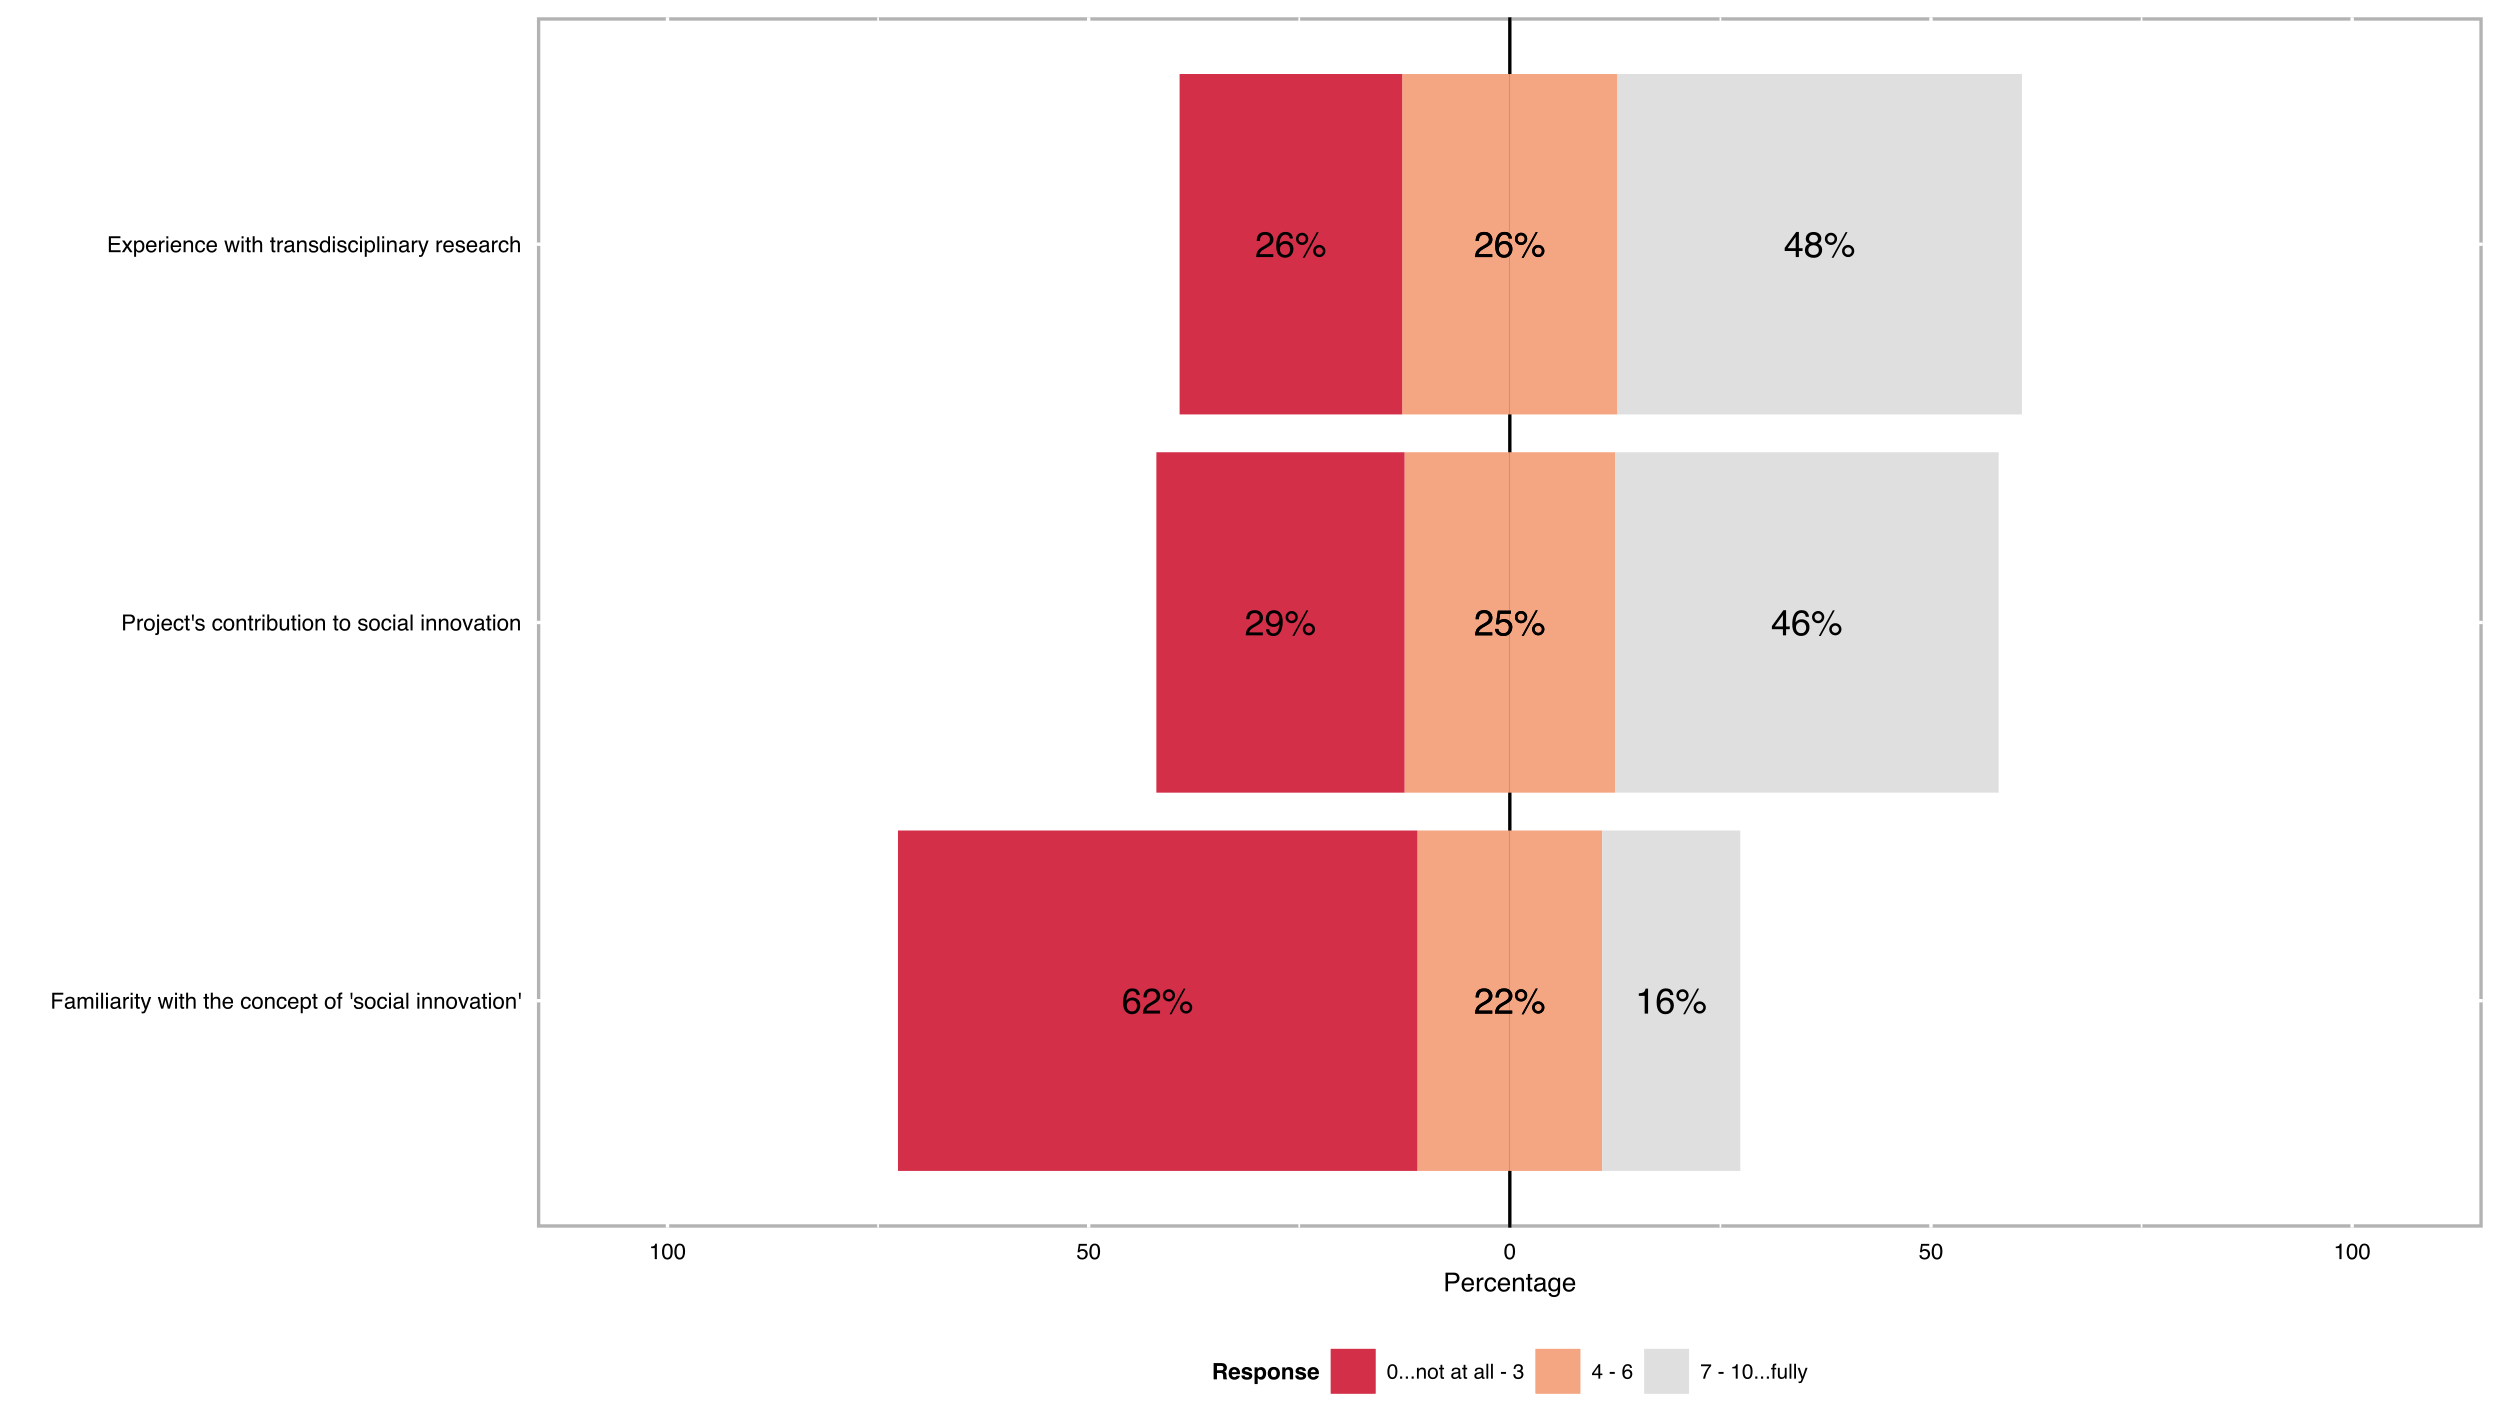 <?xml version="1.0" encoding="UTF-8"?>
<svg xmlns="http://www.w3.org/2000/svg" xmlns:xlink="http://www.w3.org/1999/xlink" width="793pt" height="453pt" viewBox="0 0 793 453" version="1.1">
<defs>
<g>
<symbol overflow="visible" id="glyph0-0">
<path style="stroke:none;" d="M 0.359 0 L 0.359 -8.156 L 6.844 -8.156 L 6.844 0 Z M 5.828 -1.016 L 5.828 -7.141 L 1.391 -7.141 L 1.391 -1.016 Z M 5.828 -1.016 "/>
</symbol>
<symbol overflow="visible" id="glyph0-1">
<path style="stroke:none;" d="M 1.094 -5.625 L 1.094 -6.406 C 1.812 -6.469 2.312 -6.582 2.594 -6.75 C 2.883 -6.914 3.098 -7.305 3.234 -7.922 L 4.031 -7.922 L 4.031 0 L 2.953 0 L 2.953 -5.625 Z M 1.094 -5.625 "/>
</symbol>
<symbol overflow="visible" id="glyph0-2">
<path style="stroke:none;" d="M 3.328 -7.984 C 4.211 -7.984 4.828 -7.754 5.172 -7.297 C 5.523 -6.836 5.703 -6.363 5.703 -5.875 L 4.719 -5.875 C 4.656 -6.188 4.562 -6.43 4.438 -6.609 C 4.195 -6.941 3.832 -7.109 3.344 -7.109 C 2.781 -7.109 2.332 -6.848 2 -6.328 C 1.676 -5.816 1.492 -5.078 1.453 -4.109 C 1.691 -4.453 1.984 -4.707 2.328 -4.875 C 2.648 -5.02 3.004 -5.094 3.391 -5.094 C 4.055 -5.094 4.633 -4.879 5.125 -4.453 C 5.625 -4.023 5.875 -3.391 5.875 -2.547 C 5.875 -1.828 5.641 -1.188 5.172 -0.625 C 4.703 -0.07 4.035 0.203 3.172 0.203 C 2.422 0.203 1.773 -0.078 1.234 -0.641 C 0.691 -1.203 0.422 -2.156 0.422 -3.5 C 0.422 -4.488 0.539 -5.328 0.781 -6.016 C 1.25 -7.328 2.098 -7.984 3.328 -7.984 Z M 3.25 -0.688 C 3.781 -0.688 4.176 -0.863 4.438 -1.219 C 4.695 -1.57 4.828 -1.988 4.828 -2.469 C 4.828 -2.875 4.707 -3.258 4.469 -3.625 C 4.238 -4 3.816 -4.188 3.203 -4.188 C 2.773 -4.188 2.398 -4.039 2.078 -3.75 C 1.754 -3.469 1.594 -3.039 1.594 -2.469 C 1.594 -1.957 1.738 -1.531 2.031 -1.188 C 2.32 -0.852 2.727 -0.688 3.25 -0.688 Z M 3.25 -0.688 "/>
</symbol>
<symbol overflow="visible" id="glyph0-3">
<path style="stroke:none;" d="M 7.75 -3.859 C 8.281 -3.859 8.734 -3.672 9.109 -3.297 C 9.492 -2.922 9.688 -2.469 9.688 -1.938 C 9.688 -1.406 9.492 -0.945 9.109 -0.562 C 8.734 -0.188 8.281 0 7.75 0 C 7.219 0 6.758 -0.188 6.375 -0.562 C 6 -0.945 5.812 -1.406 5.812 -1.938 C 5.812 -2.469 6 -2.922 6.375 -3.297 C 6.758 -3.672 7.219 -3.859 7.75 -3.859 Z M 6.953 -7.922 L 7.562 -7.922 L 3.109 0.219 L 2.5 0.219 Z M 2.297 -4.625 C 2.617 -4.625 2.891 -4.734 3.109 -4.953 C 3.336 -5.18 3.453 -5.457 3.453 -5.781 C 3.453 -6.094 3.336 -6.359 3.109 -6.578 C 2.891 -6.805 2.617 -6.922 2.297 -6.922 C 1.984 -6.922 1.711 -6.805 1.484 -6.578 C 1.266 -6.359 1.156 -6.094 1.156 -5.781 C 1.156 -5.457 1.266 -5.18 1.484 -4.953 C 1.711 -4.734 1.984 -4.625 2.297 -4.625 Z M 2.297 -7.719 C 2.836 -7.719 3.297 -7.523 3.672 -7.141 C 4.047 -6.766 4.234 -6.312 4.234 -5.781 C 4.234 -5.25 4.047 -4.789 3.672 -4.406 C 3.297 -4.031 2.836 -3.844 2.297 -3.844 C 1.766 -3.844 1.305 -4.031 0.922 -4.406 C 0.547 -4.789 0.359 -5.25 0.359 -5.781 C 0.359 -6.312 0.547 -6.766 0.922 -7.141 C 1.305 -7.523 1.766 -7.719 2.297 -7.719 Z M 7.75 -0.781 C 8.062 -0.781 8.328 -0.891 8.547 -1.109 C 8.773 -1.336 8.891 -1.613 8.891 -1.938 C 8.891 -2.25 8.773 -2.516 8.547 -2.734 C 8.328 -2.961 8.062 -3.078 7.75 -3.078 C 7.438 -3.078 7.164 -2.961 6.938 -2.734 C 6.719 -2.516 6.609 -2.25 6.609 -1.938 C 6.609 -1.613 6.719 -1.336 6.938 -1.109 C 7.164 -0.891 7.438 -0.781 7.75 -0.781 Z M 7.75 -0.781 "/>
</symbol>
<symbol overflow="visible" id="glyph0-4">
<path style="stroke:none;" d="M 3.766 -2.812 L 3.766 -6.422 L 1.203 -2.812 Z M 3.781 0 L 3.781 -1.938 L 0.281 -1.938 L 0.281 -2.922 L 3.938 -7.969 L 4.781 -7.969 L 4.781 -2.812 L 5.953 -2.812 L 5.953 -1.938 L 4.781 -1.938 L 4.781 0 Z M 3.781 0 "/>
</symbol>
<symbol overflow="visible" id="glyph0-5">
<path style="stroke:none;" d="M 3.094 -4.625 C 3.531 -4.625 3.875 -4.742 4.125 -4.984 C 4.375 -5.234 4.5 -5.531 4.5 -5.875 C 4.5 -6.164 4.379 -6.438 4.141 -6.688 C 3.898 -6.938 3.539 -7.062 3.062 -7.062 C 2.582 -7.062 2.234 -6.938 2.016 -6.688 C 1.797 -6.438 1.688 -6.145 1.688 -5.812 C 1.688 -5.438 1.828 -5.145 2.109 -4.938 C 2.391 -4.727 2.719 -4.625 3.094 -4.625 Z M 3.156 -0.688 C 3.613 -0.688 3.992 -0.812 4.297 -1.062 C 4.609 -1.312 4.766 -1.68 4.766 -2.172 C 4.766 -2.691 4.609 -3.082 4.297 -3.344 C 3.984 -3.613 3.578 -3.75 3.078 -3.75 C 2.598 -3.75 2.207 -3.613 1.906 -3.344 C 1.602 -3.07 1.453 -2.691 1.453 -2.203 C 1.453 -1.797 1.586 -1.441 1.859 -1.141 C 2.141 -0.836 2.57 -0.688 3.156 -0.688 Z M 1.734 -4.234 C 1.453 -4.359 1.234 -4.5 1.078 -4.656 C 0.785 -4.945 0.641 -5.332 0.641 -5.812 C 0.641 -6.406 0.852 -6.91 1.281 -7.328 C 1.719 -7.754 2.328 -7.969 3.109 -7.969 C 3.879 -7.969 4.477 -7.766 4.906 -7.359 C 5.344 -6.961 5.562 -6.5 5.562 -5.969 C 5.562 -5.469 5.438 -5.066 5.188 -4.766 C 5.039 -4.586 4.82 -4.414 4.531 -4.25 C 4.852 -4.094 5.109 -3.922 5.297 -3.734 C 5.648 -3.359 5.828 -2.875 5.828 -2.281 C 5.828 -1.582 5.594 -0.988 5.125 -0.5 C 4.656 -0.008 3.988 0.234 3.125 0.234 C 2.352 0.234 1.695 0.023 1.156 -0.391 C 0.625 -0.816 0.359 -1.43 0.359 -2.234 C 0.359 -2.703 0.473 -3.109 0.703 -3.453 C 0.941 -3.797 1.285 -4.055 1.734 -4.234 Z M 1.734 -4.234 "/>
</symbol>
<symbol overflow="visible" id="glyph0-6">
<path style="stroke:none;" d="M 0.359 0 C 0.391 -0.688 0.531 -1.281 0.781 -1.781 C 1.031 -2.289 1.508 -2.754 2.219 -3.172 L 3.281 -3.781 C 3.758 -4.062 4.098 -4.301 4.297 -4.5 C 4.598 -4.801 4.75 -5.148 4.75 -5.547 C 4.75 -6.016 4.609 -6.383 4.328 -6.656 C 4.055 -6.926 3.688 -7.062 3.219 -7.062 C 2.531 -7.062 2.055 -6.801 1.797 -6.281 C 1.66 -6.008 1.582 -5.625 1.562 -5.125 L 0.547 -5.125 C 0.555 -5.82 0.688 -6.391 0.938 -6.828 C 1.363 -7.598 2.129 -7.984 3.234 -7.984 C 4.141 -7.984 4.801 -7.734 5.219 -7.234 C 5.645 -6.742 5.859 -6.195 5.859 -5.594 C 5.859 -4.957 5.633 -4.414 5.188 -3.969 C 4.926 -3.707 4.457 -3.391 3.781 -3.016 L 3.031 -2.594 C 2.664 -2.383 2.379 -2.191 2.172 -2.016 C 1.797 -1.691 1.562 -1.332 1.469 -0.938 L 5.812 -0.938 L 5.812 0 Z M 0.359 0 "/>
</symbol>
<symbol overflow="visible" id="glyph0-7">
<path style="stroke:none;" d="M 1.516 -1.922 C 1.547 -1.367 1.758 -0.988 2.156 -0.781 C 2.352 -0.664 2.582 -0.609 2.844 -0.609 C 3.32 -0.609 3.727 -0.805 4.062 -1.203 C 4.395 -1.609 4.633 -2.414 4.781 -3.625 C 4.551 -3.281 4.27 -3.035 3.938 -2.891 C 3.613 -2.742 3.266 -2.672 2.891 -2.672 C 2.129 -2.672 1.523 -2.91 1.078 -3.391 C 0.629 -3.867 0.406 -4.484 0.406 -5.234 C 0.406 -5.961 0.625 -6.598 1.062 -7.141 C 1.508 -7.691 2.16 -7.969 3.016 -7.969 C 4.172 -7.969 4.973 -7.445 5.422 -6.406 C 5.66 -5.82 5.781 -5.102 5.781 -4.25 C 5.781 -3.27 5.633 -2.406 5.344 -1.656 C 4.852 -0.406 4.031 0.219 2.875 0.219 C 2.094 0.219 1.5 0.016 1.094 -0.391 C 0.695 -0.797 0.5 -1.305 0.5 -1.922 Z M 3.031 -3.562 C 3.426 -3.562 3.785 -3.691 4.109 -3.953 C 4.441 -4.211 4.609 -4.664 4.609 -5.312 C 4.609 -5.895 4.457 -6.328 4.156 -6.609 C 3.863 -6.898 3.488 -7.047 3.031 -7.047 C 2.551 -7.047 2.164 -6.883 1.875 -6.562 C 1.582 -6.238 1.438 -5.801 1.438 -5.25 C 1.438 -4.727 1.562 -4.316 1.812 -4.016 C 2.07 -3.711 2.477 -3.562 3.031 -3.562 Z M 3.031 -3.562 "/>
</symbol>
<symbol overflow="visible" id="glyph0-8">
<path style="stroke:none;" d="M 1.406 -2.031 C 1.469 -1.457 1.734 -1.062 2.203 -0.844 C 2.441 -0.727 2.711 -0.672 3.016 -0.672 C 3.609 -0.672 4.047 -0.859 4.328 -1.234 C 4.617 -1.617 4.766 -2.039 4.766 -2.5 C 4.766 -3.051 4.594 -3.477 4.25 -3.781 C 3.914 -4.094 3.508 -4.25 3.031 -4.25 C 2.688 -4.25 2.391 -4.18 2.141 -4.047 C 1.898 -3.91 1.691 -3.723 1.516 -3.484 L 0.656 -3.531 L 1.266 -7.828 L 5.391 -7.828 L 5.391 -6.859 L 2.016 -6.859 L 1.672 -4.641 C 1.859 -4.785 2.035 -4.891 2.203 -4.953 C 2.492 -5.078 2.836 -5.141 3.234 -5.141 C 3.961 -5.141 4.578 -4.906 5.078 -4.438 C 5.586 -3.969 5.844 -3.375 5.844 -2.656 C 5.844 -1.895 5.609 -1.227 5.141 -0.656 C 4.68 -0.082 3.941 0.203 2.922 0.203 C 2.273 0.203 1.703 0.02 1.203 -0.344 C 0.703 -0.707 0.422 -1.27 0.359 -2.031 Z M 1.406 -2.031 "/>
</symbol>
<symbol overflow="visible" id="glyph1-0">
<path style="stroke:none;" d="M 0.234 0 L 0.234 -5.047 L 4.234 -5.047 L 4.234 0 Z M 3.609 -0.641 L 3.609 -4.422 L 0.859 -4.422 L 0.859 -0.641 Z M 3.609 -0.641 "/>
</symbol>
<symbol overflow="visible" id="glyph1-1">
<path style="stroke:none;" d="M 0.609 -5.047 L 4.281 -5.047 L 4.281 -4.438 L 1.266 -4.438 L 1.266 -2.906 L 4.062 -2.906 L 4.062 -2.312 L 1.266 -2.312 L 1.266 -0.609 L 4.344 -0.609 L 4.344 0 L 0.609 0 Z M 2.469 -5.047 Z M 2.469 -5.047 "/>
</symbol>
<symbol overflow="visible" id="glyph1-2">
<path style="stroke:none;" d="M 0.109 -3.688 L 0.906 -3.688 L 1.75 -2.391 L 2.609 -3.688 L 3.359 -3.672 L 2.125 -1.891 L 3.422 0 L 2.625 0 L 1.703 -1.391 L 0.828 0 L 0.031 0 L 1.328 -1.891 Z M 0.109 -3.688 "/>
</symbol>
<symbol overflow="visible" id="glyph1-3">
<path style="stroke:none;" d="M 2.016 -0.422 C 2.297 -0.422 2.531 -0.539 2.719 -0.781 C 2.914 -1.02 3.016 -1.379 3.016 -1.859 C 3.016 -2.16 2.973 -2.414 2.891 -2.625 C 2.734 -3.031 2.441 -3.234 2.016 -3.234 C 1.578 -3.234 1.281 -3.02 1.125 -2.594 C 1.039 -2.363 1 -2.07 1 -1.719 C 1 -1.426 1.039 -1.18 1.125 -0.984 C 1.289 -0.609 1.586 -0.422 2.016 -0.422 Z M 0.406 -3.672 L 1.016 -3.672 L 1.016 -3.172 C 1.129 -3.348 1.266 -3.477 1.422 -3.562 C 1.629 -3.707 1.875 -3.781 2.156 -3.781 C 2.57 -3.781 2.926 -3.617 3.219 -3.297 C 3.508 -2.973 3.656 -2.516 3.656 -1.922 C 3.656 -1.117 3.441 -0.547 3.016 -0.203 C 2.754 0.016 2.445 0.125 2.094 0.125 C 1.812 0.125 1.578 0.062 1.391 -0.062 C 1.285 -0.125 1.164 -0.238 1.031 -0.406 L 1.031 1.469 L 0.406 1.469 Z M 0.406 -3.672 "/>
</symbol>
<symbol overflow="visible" id="glyph1-4">
<path style="stroke:none;" d="M 1.984 -3.766 C 2.242 -3.766 2.5 -3.703 2.75 -3.578 C 3 -3.461 3.188 -3.305 3.312 -3.109 C 3.438 -2.922 3.52 -2.703 3.562 -2.453 C 3.594 -2.285 3.609 -2.016 3.609 -1.641 L 0.906 -1.641 C 0.914 -1.266 1.004 -0.961 1.172 -0.734 C 1.336 -0.516 1.594 -0.406 1.938 -0.406 C 2.258 -0.406 2.52 -0.508 2.719 -0.719 C 2.832 -0.844 2.91 -0.988 2.953 -1.156 L 3.562 -1.156 C 3.539 -1.02 3.484 -0.867 3.391 -0.703 C 3.305 -0.535 3.207 -0.398 3.094 -0.297 C 2.906 -0.109 2.672 0.016 2.391 0.078 C 2.242 0.109 2.078 0.125 1.891 0.125 C 1.43 0.125 1.039 -0.039 0.719 -0.375 C 0.406 -0.707 0.25 -1.172 0.25 -1.766 C 0.25 -2.359 0.41 -2.836 0.734 -3.203 C 1.055 -3.578 1.473 -3.766 1.984 -3.766 Z M 2.969 -2.141 C 2.945 -2.41 2.891 -2.625 2.797 -2.781 C 2.629 -3.082 2.348 -3.234 1.953 -3.234 C 1.672 -3.234 1.43 -3.129 1.234 -2.922 C 1.047 -2.711 0.941 -2.453 0.922 -2.141 Z M 1.938 -3.781 Z M 1.938 -3.781 "/>
</symbol>
<symbol overflow="visible" id="glyph1-5">
<path style="stroke:none;" d="M 0.469 -3.688 L 1.062 -3.688 L 1.062 -3.047 C 1.102 -3.172 1.219 -3.32 1.406 -3.5 C 1.602 -3.676 1.82 -3.766 2.062 -3.766 C 2.07 -3.766 2.094 -3.766 2.125 -3.766 C 2.156 -3.766 2.203 -3.758 2.266 -3.75 L 2.266 -3.094 C 2.223 -3.102 2.188 -3.109 2.156 -3.109 C 2.125 -3.109 2.094 -3.109 2.062 -3.109 C 1.75 -3.109 1.508 -3.008 1.344 -2.812 C 1.176 -2.613 1.094 -2.383 1.094 -2.125 L 1.094 0 L 0.469 0 Z M 0.469 -3.688 "/>
</symbol>
<symbol overflow="visible" id="glyph1-6">
<path style="stroke:none;" d="M 0.453 -3.672 L 1.078 -3.672 L 1.078 0 L 0.453 0 Z M 0.453 -5.047 L 1.078 -5.047 L 1.078 -4.359 L 0.453 -4.359 Z M 0.453 -5.047 "/>
</symbol>
<symbol overflow="visible" id="glyph1-7">
<path style="stroke:none;" d="M 0.453 -3.688 L 1.047 -3.688 L 1.047 -3.156 C 1.211 -3.375 1.395 -3.531 1.594 -3.625 C 1.789 -3.719 2.008 -3.766 2.25 -3.766 C 2.77 -3.766 3.125 -3.582 3.312 -3.219 C 3.406 -3.02 3.453 -2.734 3.453 -2.359 L 3.453 0 L 2.828 0 L 2.828 -2.328 C 2.828 -2.547 2.797 -2.723 2.734 -2.859 C 2.617 -3.086 2.414 -3.203 2.125 -3.203 C 1.977 -3.203 1.859 -3.191 1.766 -3.172 C 1.598 -3.117 1.453 -3.016 1.328 -2.859 C 1.223 -2.742 1.156 -2.617 1.125 -2.484 C 1.094 -2.359 1.078 -2.176 1.078 -1.938 L 1.078 0 L 0.453 0 Z M 1.906 -3.781 Z M 1.906 -3.781 "/>
</symbol>
<symbol overflow="visible" id="glyph1-8">
<path style="stroke:none;" d="M 1.875 -3.797 C 2.289 -3.797 2.629 -3.691 2.891 -3.484 C 3.148 -3.285 3.305 -2.941 3.359 -2.453 L 2.75 -2.453 C 2.719 -2.672 2.633 -2.852 2.5 -3 C 2.375 -3.156 2.164 -3.234 1.875 -3.234 C 1.477 -3.234 1.195 -3.039 1.031 -2.656 C 0.914 -2.406 0.859 -2.098 0.859 -1.734 C 0.859 -1.367 0.938 -1.055 1.094 -0.797 C 1.25 -0.547 1.492 -0.422 1.828 -0.422 C 2.086 -0.422 2.289 -0.5 2.438 -0.656 C 2.594 -0.812 2.695 -1.023 2.75 -1.297 L 3.359 -1.297 C 3.285 -0.816 3.109 -0.461 2.828 -0.234 C 2.555 -0.004 2.207 0.109 1.781 0.109 C 1.301 0.109 0.914 -0.066 0.625 -0.422 C 0.344 -0.773 0.203 -1.211 0.203 -1.734 C 0.203 -2.391 0.359 -2.895 0.672 -3.25 C 0.984 -3.613 1.383 -3.797 1.875 -3.797 Z M 1.781 -3.781 Z M 1.781 -3.781 "/>
</symbol>
<symbol overflow="visible" id="glyph1-9">
<path style="stroke:none;" d=""/>
</symbol>
<symbol overflow="visible" id="glyph1-10">
<path style="stroke:none;" d="M 0.734 -3.688 L 1.453 -0.781 L 2.172 -3.688 L 2.859 -3.688 L 3.578 -0.797 L 4.344 -3.688 L 4.953 -3.688 L 3.891 0 L 3.25 0 L 2.5 -2.859 L 1.766 0 L 1.125 0 L 0.062 -3.688 Z M 0.734 -3.688 "/>
</symbol>
<symbol overflow="visible" id="glyph1-11">
<path style="stroke:none;" d="M 0.578 -4.719 L 1.203 -4.719 L 1.203 -3.688 L 1.797 -3.688 L 1.797 -3.172 L 1.203 -3.172 L 1.203 -0.781 C 1.203 -0.645 1.242 -0.555 1.328 -0.516 C 1.379 -0.492 1.461 -0.484 1.578 -0.484 C 1.609 -0.484 1.641 -0.484 1.672 -0.484 C 1.703 -0.484 1.742 -0.484 1.797 -0.484 L 1.797 0 C 1.723 0.02 1.645 0.035 1.562 0.047 C 1.488 0.055 1.41 0.062 1.328 0.062 C 1.035 0.062 0.836 -0.008 0.734 -0.156 C 0.629 -0.312 0.578 -0.504 0.578 -0.734 L 0.578 -3.172 L 0.078 -3.172 L 0.078 -3.688 L 0.578 -3.688 Z M 0.578 -4.719 "/>
</symbol>
<symbol overflow="visible" id="glyph1-12">
<path style="stroke:none;" d="M 0.453 -5.078 L 1.078 -5.078 L 1.078 -3.188 C 1.223 -3.375 1.352 -3.504 1.469 -3.578 C 1.664 -3.711 1.914 -3.781 2.219 -3.781 C 2.75 -3.781 3.109 -3.594 3.297 -3.219 C 3.398 -3.008 3.453 -2.723 3.453 -2.359 L 3.453 0 L 2.828 0 L 2.828 -2.328 C 2.828 -2.598 2.789 -2.797 2.719 -2.922 C 2.602 -3.117 2.391 -3.219 2.078 -3.219 C 1.828 -3.219 1.598 -3.129 1.391 -2.953 C 1.18 -2.773 1.078 -2.441 1.078 -1.953 L 1.078 0 L 0.453 0 Z M 0.453 -5.078 "/>
</symbol>
<symbol overflow="visible" id="glyph1-13">
<path style="stroke:none;" d="M 0.922 -0.984 C 0.922 -0.805 0.988 -0.664 1.125 -0.562 C 1.258 -0.457 1.414 -0.406 1.594 -0.406 C 1.812 -0.406 2.02 -0.453 2.219 -0.547 C 2.562 -0.723 2.734 -1 2.734 -1.375 L 2.734 -1.875 C 2.66 -1.82 2.562 -1.781 2.438 -1.75 C 2.32 -1.719 2.207 -1.695 2.094 -1.688 L 1.719 -1.641 C 1.5 -1.609 1.332 -1.562 1.219 -1.5 C 1.02 -1.383 0.922 -1.211 0.922 -0.984 Z M 2.422 -2.234 C 2.566 -2.254 2.664 -2.312 2.719 -2.406 C 2.738 -2.469 2.75 -2.551 2.75 -2.656 C 2.75 -2.863 2.676 -3.016 2.531 -3.109 C 2.383 -3.203 2.172 -3.25 1.891 -3.25 C 1.566 -3.25 1.336 -3.16 1.203 -2.984 C 1.117 -2.891 1.066 -2.75 1.047 -2.562 L 0.469 -2.562 C 0.477 -3.008 0.625 -3.32 0.906 -3.5 C 1.195 -3.688 1.531 -3.781 1.906 -3.781 C 2.332 -3.781 2.68 -3.695 2.953 -3.531 C 3.223 -3.363 3.359 -3.102 3.359 -2.75 L 3.359 -0.641 C 3.359 -0.566 3.367 -0.508 3.391 -0.469 C 3.422 -0.438 3.477 -0.422 3.562 -0.422 C 3.594 -0.422 3.625 -0.422 3.656 -0.422 C 3.688 -0.43 3.723 -0.438 3.766 -0.438 L 3.766 0.016 C 3.672 0.047 3.598 0.062 3.547 0.062 C 3.492 0.07 3.426 0.078 3.344 0.078 C 3.125 0.078 2.969 0.004 2.875 -0.141 C 2.82 -0.223 2.785 -0.336 2.766 -0.484 C 2.641 -0.316 2.457 -0.172 2.219 -0.047 C 1.988 0.066 1.727 0.125 1.438 0.125 C 1.102 0.125 0.828 0.02 0.609 -0.188 C 0.391 -0.395 0.281 -0.656 0.281 -0.969 C 0.281 -1.312 0.383 -1.578 0.594 -1.766 C 0.812 -1.953 1.094 -2.066 1.438 -2.109 Z M 1.922 -3.781 Z M 1.922 -3.781 "/>
</symbol>
<symbol overflow="visible" id="glyph1-14">
<path style="stroke:none;" d="M 0.828 -1.156 C 0.836 -0.945 0.891 -0.789 0.984 -0.688 C 1.141 -0.477 1.41 -0.375 1.797 -0.375 C 2.023 -0.375 2.223 -0.426 2.391 -0.531 C 2.566 -0.633 2.656 -0.789 2.656 -1 C 2.656 -1.156 2.586 -1.273 2.453 -1.359 C 2.359 -1.41 2.18 -1.469 1.922 -1.531 L 1.422 -1.656 C 1.109 -1.727 0.879 -1.816 0.734 -1.922 C 0.461 -2.086 0.328 -2.316 0.328 -2.609 C 0.328 -2.961 0.453 -3.242 0.703 -3.453 C 0.953 -3.672 1.289 -3.781 1.719 -3.781 C 2.27 -3.781 2.672 -3.617 2.922 -3.297 C 3.078 -3.086 3.148 -2.863 3.141 -2.625 L 2.562 -2.625 C 2.551 -2.758 2.5 -2.883 2.406 -3 C 2.27 -3.164 2.023 -3.25 1.672 -3.25 C 1.441 -3.25 1.266 -3.203 1.141 -3.109 C 1.016 -3.023 0.953 -2.91 0.953 -2.766 C 0.953 -2.598 1.035 -2.469 1.203 -2.375 C 1.285 -2.32 1.422 -2.27 1.609 -2.219 L 2.016 -2.125 C 2.461 -2.02 2.758 -1.914 2.906 -1.812 C 3.145 -1.656 3.266 -1.406 3.266 -1.062 C 3.266 -0.738 3.141 -0.457 2.891 -0.219 C 2.641 0.02 2.266 0.141 1.766 0.141 C 1.211 0.141 0.82 0.016 0.594 -0.234 C 0.363 -0.484 0.242 -0.789 0.234 -1.156 Z M 1.734 -3.781 Z M 1.734 -3.781 "/>
</symbol>
<symbol overflow="visible" id="glyph1-15">
<path style="stroke:none;" d="M 0.844 -1.797 C 0.844 -1.398 0.926 -1.066 1.094 -0.797 C 1.258 -0.535 1.531 -0.406 1.906 -0.406 C 2.188 -0.406 2.422 -0.531 2.609 -0.781 C 2.797 -1.031 2.891 -1.383 2.891 -1.844 C 2.891 -2.312 2.789 -2.656 2.594 -2.875 C 2.406 -3.094 2.172 -3.203 1.891 -3.203 C 1.578 -3.203 1.32 -3.082 1.125 -2.844 C 0.938 -2.613 0.844 -2.266 0.844 -1.797 Z M 1.781 -3.75 C 2.062 -3.75 2.297 -3.691 2.484 -3.578 C 2.598 -3.504 2.723 -3.379 2.859 -3.203 L 2.859 -5.078 L 3.453 -5.078 L 3.453 0 L 2.906 0 L 2.906 -0.516 C 2.758 -0.285 2.586 -0.117 2.391 -0.016 C 2.191 0.078 1.961 0.125 1.703 0.125 C 1.297 0.125 0.941 -0.047 0.641 -0.391 C 0.336 -0.734 0.188 -1.191 0.188 -1.766 C 0.188 -2.305 0.32 -2.77 0.594 -3.156 C 0.875 -3.551 1.27 -3.75 1.781 -3.75 Z M 1.781 -3.75 "/>
</symbol>
<symbol overflow="visible" id="glyph1-16">
<path style="stroke:none;" d="M 0.469 -5.047 L 1.094 -5.047 L 1.094 0 L 0.469 0 Z M 0.469 -5.047 "/>
</symbol>
<symbol overflow="visible" id="glyph1-17">
<path style="stroke:none;" d="M 2.75 -3.688 L 3.438 -3.688 C 3.352 -3.445 3.16 -2.906 2.859 -2.062 C 2.629 -1.438 2.441 -0.922 2.297 -0.516 C 1.941 0.422 1.688 0.992 1.531 1.203 C 1.383 1.41 1.133 1.516 0.781 1.516 C 0.695 1.516 0.629 1.508 0.578 1.5 C 0.535 1.488 0.477 1.477 0.406 1.469 L 0.406 0.891 C 0.508 0.922 0.586 0.941 0.641 0.953 C 0.691 0.961 0.734 0.969 0.766 0.969 C 0.879 0.969 0.961 0.945 1.016 0.906 C 1.066 0.863 1.113 0.816 1.156 0.766 C 1.164 0.742 1.207 0.648 1.281 0.484 C 1.352 0.316 1.406 0.191 1.438 0.109 L 0.078 -3.688 L 0.781 -3.688 L 1.766 -0.688 Z M 1.766 -3.781 Z M 1.766 -3.781 "/>
</symbol>
<symbol overflow="visible" id="glyph1-18">
<path style="stroke:none;" d="M 0.609 -5.047 L 4.109 -5.047 L 4.109 -4.438 L 1.281 -4.438 L 1.281 -2.906 L 3.766 -2.906 L 3.766 -2.297 L 1.281 -2.297 L 1.281 0 L 0.609 0 Z M 0.609 -5.047 "/>
</symbol>
<symbol overflow="visible" id="glyph1-19">
<path style="stroke:none;" d="M 0.453 -3.688 L 1.062 -3.688 L 1.062 -3.156 C 1.207 -3.344 1.344 -3.477 1.469 -3.562 C 1.664 -3.695 1.895 -3.766 2.156 -3.766 C 2.445 -3.766 2.688 -3.691 2.875 -3.547 C 2.969 -3.461 3.055 -3.344 3.141 -3.188 C 3.273 -3.383 3.438 -3.531 3.625 -3.625 C 3.812 -3.719 4.02 -3.766 4.25 -3.766 C 4.75 -3.766 5.086 -3.586 5.266 -3.234 C 5.359 -3.035 5.406 -2.773 5.406 -2.453 L 5.406 0 L 4.766 0 L 4.766 -2.562 C 4.766 -2.801 4.703 -2.969 4.578 -3.062 C 4.461 -3.156 4.316 -3.203 4.141 -3.203 C 3.891 -3.203 3.676 -3.117 3.5 -2.953 C 3.332 -2.797 3.25 -2.523 3.25 -2.141 L 3.25 0 L 2.609 0 L 2.609 -2.406 C 2.609 -2.656 2.582 -2.836 2.531 -2.953 C 2.438 -3.117 2.258 -3.203 2 -3.203 C 1.758 -3.203 1.547 -3.113 1.359 -2.938 C 1.172 -2.758 1.078 -2.43 1.078 -1.953 L 1.078 0 L 0.453 0 Z M 0.453 -3.688 "/>
</symbol>
<symbol overflow="visible" id="glyph1-20">
<path style="stroke:none;" d="M 1.922 -0.406 C 2.328 -0.406 2.602 -0.555 2.75 -0.859 C 2.906 -1.172 2.984 -1.52 2.984 -1.906 C 2.984 -2.25 2.93 -2.531 2.828 -2.75 C 2.648 -3.082 2.348 -3.25 1.922 -3.25 C 1.547 -3.25 1.27 -3.102 1.094 -2.812 C 0.926 -2.531 0.844 -2.18 0.844 -1.766 C 0.844 -1.379 0.926 -1.055 1.094 -0.797 C 1.27 -0.535 1.547 -0.406 1.922 -0.406 Z M 1.938 -3.797 C 2.414 -3.797 2.816 -3.633 3.141 -3.312 C 3.473 -3 3.641 -2.535 3.641 -1.922 C 3.641 -1.328 3.492 -0.832 3.203 -0.438 C 2.91 -0.051 2.461 0.141 1.859 0.141 C 1.348 0.141 0.941 -0.031 0.641 -0.375 C 0.348 -0.719 0.203 -1.18 0.203 -1.766 C 0.203 -2.379 0.359 -2.867 0.672 -3.234 C 0.984 -3.609 1.406 -3.797 1.938 -3.797 Z M 1.922 -3.781 Z M 1.922 -3.781 "/>
</symbol>
<symbol overflow="visible" id="glyph1-21">
<path style="stroke:none;" d="M 0.609 -4.25 C 0.617 -4.5 0.664 -4.688 0.75 -4.812 C 0.883 -5.02 1.16 -5.125 1.578 -5.125 C 1.617 -5.125 1.66 -5.125 1.703 -5.125 C 1.742 -5.125 1.789 -5.117 1.844 -5.109 L 1.844 -4.547 C 1.781 -4.555 1.734 -4.562 1.703 -4.562 C 1.672 -4.562 1.645 -4.562 1.625 -4.562 C 1.438 -4.562 1.32 -4.508 1.281 -4.406 C 1.25 -4.312 1.234 -4.066 1.234 -3.672 L 1.844 -3.672 L 1.844 -3.172 L 1.219 -3.172 L 1.219 0 L 0.609 0 L 0.609 -3.172 L 0.094 -3.172 L 0.094 -3.672 L 0.609 -3.672 Z M 0.609 -4.25 "/>
</symbol>
<symbol overflow="visible" id="glyph1-22">
<path style="stroke:none;" d="M 1.156 -5.047 L 1.047 -3.031 L 0.656 -3.031 L 0.531 -5.047 Z M 1.156 -5.047 "/>
</symbol>
<symbol overflow="visible" id="glyph1-23">
<path style="stroke:none;" d="M 0.75 -3.688 L 1.734 -0.688 L 2.766 -3.688 L 3.453 -3.688 L 2.062 0 L 1.391 0 L 0.031 -3.688 Z M 0.75 -3.688 "/>
</symbol>
<symbol overflow="visible" id="glyph1-24">
<path style="stroke:none;" d="M 0.609 -5.047 L 2.875 -5.047 C 3.32 -5.047 3.68 -4.922 3.953 -4.672 C 4.234 -4.422 4.375 -4.066 4.375 -3.609 C 4.375 -3.211 4.25 -2.867 4 -2.578 C 3.758 -2.285 3.383 -2.141 2.875 -2.141 L 1.281 -2.141 L 1.281 0 L 0.609 0 Z M 3.688 -3.609 C 3.688 -3.973 3.547 -4.223 3.266 -4.359 C 3.117 -4.43 2.914 -4.469 2.656 -4.469 L 1.281 -4.469 L 1.281 -2.719 L 2.656 -2.719 C 2.957 -2.719 3.203 -2.781 3.391 -2.906 C 3.586 -3.039 3.688 -3.273 3.688 -3.609 Z M 3.688 -3.609 "/>
</symbol>
<symbol overflow="visible" id="glyph1-25">
<path style="stroke:none;" d="M 1.078 -4.344 L 0.453 -4.344 L 0.453 -5.047 L 1.078 -5.047 Z M -0.125 0.938 C 0.145 0.926 0.305 0.898 0.359 0.859 C 0.422 0.816 0.453 0.691 0.453 0.484 L 0.453 -3.672 L 1.078 -3.672 L 1.078 0.547 C 1.078 0.816 1.031 1.02 0.938 1.156 C 0.789 1.375 0.52 1.484 0.125 1.484 C 0.094 1.484 0.055 1.484 0.016 1.484 C -0.016 1.484 -0.062 1.477 -0.125 1.469 Z M -0.125 0.938 "/>
</symbol>
<symbol overflow="visible" id="glyph1-26">
<path style="stroke:none;" d="M 0.406 -5.078 L 1.016 -5.078 L 1.016 -3.234 C 1.148 -3.41 1.312 -3.547 1.5 -3.641 C 1.688 -3.734 1.891 -3.781 2.109 -3.781 C 2.566 -3.781 2.938 -3.617 3.219 -3.297 C 3.508 -2.984 3.656 -2.52 3.656 -1.906 C 3.656 -1.332 3.508 -0.852 3.219 -0.469 C 2.938 -0.082 2.547 0.109 2.047 0.109 C 1.773 0.109 1.539 0.039 1.344 -0.094 C 1.227 -0.164 1.109 -0.289 0.984 -0.469 L 0.984 0 L 0.406 0 Z M 2.016 -0.438 C 2.348 -0.438 2.598 -0.566 2.766 -0.828 C 2.93 -1.098 3.016 -1.445 3.016 -1.875 C 3.016 -2.27 2.93 -2.594 2.766 -2.844 C 2.598 -3.102 2.352 -3.234 2.031 -3.234 C 1.75 -3.234 1.5 -3.125 1.281 -2.906 C 1.07 -2.695 0.969 -2.352 0.969 -1.875 C 0.969 -1.531 1.016 -1.254 1.109 -1.047 C 1.266 -0.641 1.566 -0.438 2.016 -0.438 Z M 2.016 -0.438 "/>
</symbol>
<symbol overflow="visible" id="glyph1-27">
<path style="stroke:none;" d="M 1.078 -3.688 L 1.078 -1.234 C 1.078 -1.047 1.102 -0.895 1.156 -0.781 C 1.27 -0.562 1.477 -0.453 1.781 -0.453 C 2.207 -0.453 2.5 -0.645 2.656 -1.031 C 2.738 -1.227 2.781 -1.508 2.781 -1.875 L 2.781 -3.688 L 3.406 -3.688 L 3.406 0 L 2.828 0 L 2.828 -0.547 C 2.742 -0.398 2.645 -0.281 2.531 -0.188 C 2.289 0 2.004 0.094 1.672 0.094 C 1.141 0.094 0.781 -0.078 0.594 -0.422 C 0.488 -0.609 0.438 -0.863 0.438 -1.188 L 0.438 -3.688 Z M 1.922 -3.781 Z M 1.922 -3.781 "/>
</symbol>
<symbol overflow="visible" id="glyph1-28">
<path style="stroke:none;" d="M 0.672 -3.484 L 0.672 -3.969 C 1.117 -4.008 1.43 -4.078 1.609 -4.172 C 1.785 -4.273 1.914 -4.52 2 -4.906 L 2.5 -4.906 L 2.5 0 L 1.828 0 L 1.828 -3.484 Z M 0.672 -3.484 "/>
</symbol>
<symbol overflow="visible" id="glyph1-29">
<path style="stroke:none;" d="M 1.906 -4.922 C 2.539 -4.922 3.004 -4.66 3.297 -4.141 C 3.516 -3.734 3.625 -3.176 3.625 -2.469 C 3.625 -1.801 3.523 -1.25 3.328 -0.812 C 3.035 -0.176 2.562 0.141 1.906 0.141 C 1.312 0.141 0.867 -0.117 0.578 -0.641 C 0.336 -1.066 0.219 -1.641 0.219 -2.359 C 0.219 -2.922 0.289 -3.406 0.438 -3.812 C 0.707 -4.551 1.195 -4.922 1.906 -4.922 Z M 1.906 -0.438 C 2.219 -0.438 2.469 -0.578 2.656 -0.859 C 2.852 -1.141 2.953 -1.672 2.953 -2.453 C 2.953 -3.004 2.883 -3.461 2.75 -3.828 C 2.613 -4.191 2.344 -4.375 1.938 -4.375 C 1.57 -4.375 1.305 -4.203 1.141 -3.859 C 0.973 -3.516 0.891 -3.008 0.891 -2.344 C 0.891 -1.844 0.941 -1.438 1.047 -1.125 C 1.211 -0.664 1.5 -0.438 1.906 -0.438 Z M 1.906 -0.438 "/>
</symbol>
<symbol overflow="visible" id="glyph1-30">
<path style="stroke:none;" d="M 0.875 -1.25 C 0.914 -0.895 1.078 -0.648 1.359 -0.516 C 1.504 -0.453 1.676 -0.422 1.875 -0.422 C 2.238 -0.422 2.508 -0.535 2.688 -0.766 C 2.863 -1.004 2.953 -1.266 2.953 -1.547 C 2.953 -1.891 2.848 -2.156 2.641 -2.344 C 2.43 -2.531 2.176 -2.625 1.875 -2.625 C 1.664 -2.625 1.484 -2.582 1.328 -2.5 C 1.18 -2.414 1.051 -2.301 0.938 -2.156 L 0.406 -2.188 L 0.781 -4.844 L 3.344 -4.844 L 3.344 -4.25 L 1.25 -4.25 L 1.031 -2.875 C 1.145 -2.957 1.254 -3.023 1.359 -3.078 C 1.547 -3.148 1.758 -3.188 2 -3.188 C 2.445 -3.188 2.828 -3.039 3.141 -2.75 C 3.461 -2.457 3.625 -2.086 3.625 -1.641 C 3.625 -1.172 3.477 -0.758 3.188 -0.406 C 2.895 -0.051 2.438 0.125 1.812 0.125 C 1.406 0.125 1.047 0.016 0.734 -0.203 C 0.43 -0.43 0.266 -0.781 0.234 -1.25 Z M 0.875 -1.25 "/>
</symbol>
<symbol overflow="visible" id="glyph2-0">
<path style="stroke:none;" d="M 0.266 0 L 0.266 -5.922 L 4.969 -5.922 L 4.969 0 Z M 4.219 -0.734 L 4.219 -5.172 L 1 -5.172 L 1 -0.734 Z M 4.219 -0.734 "/>
</symbol>
<symbol overflow="visible" id="glyph2-1">
<path style="stroke:none;" d="M 0.703 -5.922 L 3.375 -5.922 C 3.895 -5.922 4.316 -5.77 4.641 -5.469 C 4.961 -5.176 5.125 -4.758 5.125 -4.219 C 5.125 -3.758 4.977 -3.359 4.688 -3.016 C 4.406 -2.672 3.969 -2.5 3.375 -2.5 L 1.5 -2.5 L 1.5 0 L 0.703 0 Z M 4.312 -4.219 C 4.312 -4.656 4.148 -4.953 3.828 -5.109 C 3.648 -5.191 3.41 -5.234 3.109 -5.234 L 1.5 -5.234 L 1.5 -3.172 L 3.109 -3.172 C 3.461 -3.172 3.75 -3.25 3.969 -3.406 C 4.195 -3.562 4.312 -3.832 4.312 -4.219 Z M 4.312 -4.219 "/>
</symbol>
<symbol overflow="visible" id="glyph2-2">
<path style="stroke:none;" d="M 2.328 -4.406 C 2.629 -4.406 2.926 -4.332 3.219 -4.188 C 3.508 -4.051 3.727 -3.867 3.875 -3.641 C 4.02 -3.422 4.117 -3.164 4.172 -2.875 C 4.211 -2.676 4.234 -2.359 4.234 -1.922 L 1.062 -1.922 C 1.082 -1.484 1.188 -1.129 1.375 -0.859 C 1.57 -0.598 1.875 -0.469 2.281 -0.469 C 2.656 -0.469 2.957 -0.594 3.188 -0.844 C 3.312 -0.988 3.398 -1.16 3.453 -1.359 L 4.172 -1.359 C 4.148 -1.191 4.086 -1.008 3.984 -0.812 C 3.879 -0.625 3.758 -0.469 3.625 -0.344 C 3.406 -0.133 3.133 0.008 2.812 0.094 C 2.633 0.133 2.438 0.156 2.219 0.156 C 1.676 0.156 1.219 -0.035 0.844 -0.422 C 0.477 -0.816 0.297 -1.367 0.297 -2.078 C 0.297 -2.766 0.484 -3.32 0.859 -3.75 C 1.234 -4.188 1.723 -4.406 2.328 -4.406 Z M 3.484 -2.5 C 3.453 -2.812 3.383 -3.062 3.281 -3.25 C 3.082 -3.602 2.75 -3.781 2.281 -3.781 C 1.945 -3.781 1.664 -3.66 1.438 -3.422 C 1.219 -3.18 1.102 -2.875 1.094 -2.5 Z M 2.266 -4.422 Z M 2.266 -4.422 "/>
</symbol>
<symbol overflow="visible" id="glyph2-3">
<path style="stroke:none;" d="M 0.547 -4.312 L 1.234 -4.312 L 1.234 -3.562 C 1.297 -3.707 1.438 -3.883 1.656 -4.094 C 1.875 -4.301 2.129 -4.406 2.422 -4.406 C 2.43 -4.406 2.453 -4.406 2.484 -4.406 C 2.516 -4.406 2.57 -4.398 2.656 -4.391 L 2.656 -3.625 C 2.613 -3.633 2.57 -3.641 2.531 -3.641 C 2.5 -3.641 2.457 -3.641 2.406 -3.641 C 2.039 -3.641 1.758 -3.52 1.562 -3.281 C 1.375 -3.051 1.281 -2.785 1.281 -2.484 L 1.281 0 L 0.547 0 Z M 0.547 -4.312 "/>
</symbol>
<symbol overflow="visible" id="glyph2-4">
<path style="stroke:none;" d="M 2.203 -4.438 C 2.68 -4.438 3.07 -4.316 3.375 -4.078 C 3.688 -3.848 3.875 -3.441 3.938 -2.859 L 3.234 -2.859 C 3.18 -3.129 3.078 -3.352 2.922 -3.531 C 2.773 -3.707 2.535 -3.797 2.203 -3.797 C 1.734 -3.797 1.398 -3.566 1.203 -3.109 C 1.078 -2.816 1.016 -2.457 1.016 -2.031 C 1.016 -1.594 1.102 -1.227 1.281 -0.938 C 1.469 -0.645 1.754 -0.5 2.141 -0.5 C 2.441 -0.5 2.68 -0.586 2.859 -0.766 C 3.035 -0.953 3.16 -1.207 3.234 -1.531 L 3.938 -1.531 C 3.852 -0.957 3.648 -0.535 3.328 -0.266 C 3.004 -0.004 2.594 0.125 2.094 0.125 C 1.531 0.125 1.078 -0.078 0.734 -0.484 C 0.398 -0.898 0.234 -1.414 0.234 -2.031 C 0.234 -2.789 0.414 -3.379 0.781 -3.797 C 1.156 -4.223 1.629 -4.438 2.203 -4.438 Z M 2.078 -4.422 Z M 2.078 -4.422 "/>
</symbol>
<symbol overflow="visible" id="glyph2-5">
<path style="stroke:none;" d="M 0.531 -4.312 L 1.219 -4.312 L 1.219 -3.703 C 1.426 -3.953 1.645 -4.129 1.875 -4.234 C 2.102 -4.348 2.352 -4.406 2.625 -4.406 C 3.238 -4.406 3.656 -4.191 3.875 -3.766 C 3.988 -3.535 4.047 -3.203 4.047 -2.766 L 4.047 0 L 3.312 0 L 3.312 -2.719 C 3.312 -2.977 3.27 -3.191 3.188 -3.359 C 3.062 -3.629 2.832 -3.766 2.5 -3.766 C 2.32 -3.766 2.18 -3.742 2.078 -3.703 C 1.867 -3.648 1.691 -3.535 1.547 -3.359 C 1.422 -3.211 1.336 -3.062 1.297 -2.906 C 1.266 -2.758 1.25 -2.547 1.25 -2.266 L 1.25 0 L 0.531 0 Z M 2.234 -4.422 Z M 2.234 -4.422 "/>
</symbol>
<symbol overflow="visible" id="glyph2-6">
<path style="stroke:none;" d="M 0.672 -5.516 L 1.406 -5.516 L 1.406 -4.312 L 2.094 -4.312 L 2.094 -3.719 L 1.406 -3.719 L 1.406 -0.906 C 1.406 -0.758 1.457 -0.66 1.562 -0.609 C 1.613 -0.578 1.707 -0.562 1.844 -0.562 C 1.875 -0.562 1.91 -0.562 1.953 -0.562 C 1.992 -0.562 2.039 -0.566 2.094 -0.578 L 2.094 0 C 2.008 0.02 1.922 0.035 1.828 0.047 C 1.742 0.055 1.648 0.062 1.547 0.062 C 1.211 0.062 0.984 -0.02 0.859 -0.188 C 0.734 -0.363 0.672 -0.586 0.672 -0.859 L 0.672 -3.719 L 0.094 -3.719 L 0.094 -4.312 L 0.672 -4.312 Z M 0.672 -5.516 "/>
</symbol>
<symbol overflow="visible" id="glyph2-7">
<path style="stroke:none;" d="M 1.094 -1.141 C 1.094 -0.93 1.164 -0.766 1.312 -0.641 C 1.469 -0.523 1.648 -0.469 1.859 -0.469 C 2.117 -0.469 2.367 -0.531 2.609 -0.656 C 3.004 -0.844 3.203 -1.16 3.203 -1.609 L 3.203 -2.203 C 3.117 -2.141 3.004 -2.086 2.859 -2.047 C 2.723 -2.016 2.586 -1.988 2.453 -1.969 L 2.016 -1.922 C 1.754 -1.879 1.555 -1.82 1.422 -1.75 C 1.203 -1.625 1.094 -1.422 1.094 -1.141 Z M 2.844 -2.609 C 3.008 -2.629 3.117 -2.703 3.172 -2.828 C 3.211 -2.891 3.234 -2.984 3.234 -3.109 C 3.234 -3.348 3.145 -3.523 2.969 -3.641 C 2.789 -3.754 2.535 -3.812 2.203 -3.812 C 1.828 -3.812 1.562 -3.707 1.406 -3.5 C 1.312 -3.383 1.254 -3.219 1.234 -3 L 0.547 -3 C 0.566 -3.531 0.738 -3.898 1.062 -4.109 C 1.395 -4.316 1.781 -4.422 2.219 -4.422 C 2.727 -4.422 3.141 -4.32 3.453 -4.125 C 3.773 -3.938 3.938 -3.641 3.938 -3.234 L 3.938 -0.734 C 3.938 -0.66 3.953 -0.598 3.984 -0.547 C 4.016 -0.504 4.078 -0.484 4.172 -0.484 C 4.203 -0.484 4.238 -0.484 4.281 -0.484 C 4.32 -0.492 4.363 -0.504 4.406 -0.516 L 4.406 0.016 C 4.289 0.047 4.203 0.066 4.141 0.078 C 4.086 0.086 4.008 0.094 3.906 0.094 C 3.656 0.094 3.477 0.004 3.375 -0.172 C 3.312 -0.266 3.27 -0.398 3.25 -0.578 C 3.094 -0.379 2.875 -0.207 2.594 -0.062 C 2.32 0.07 2.02 0.141 1.688 0.141 C 1.289 0.141 0.961 0.02 0.703 -0.219 C 0.453 -0.457 0.328 -0.758 0.328 -1.125 C 0.328 -1.531 0.453 -1.844 0.703 -2.062 C 0.953 -2.281 1.281 -2.414 1.688 -2.469 Z M 2.25 -4.422 Z M 2.25 -4.422 "/>
</symbol>
<symbol overflow="visible" id="glyph2-8">
<path style="stroke:none;" d="M 2.047 -4.391 C 2.391 -4.391 2.688 -4.305 2.938 -4.141 C 3.07 -4.047 3.211 -3.91 3.359 -3.734 L 3.359 -4.281 L 4.031 -4.281 L 4.031 -0.344 C 4.031 0.195 3.945 0.629 3.781 0.953 C 3.477 1.535 2.91 1.828 2.078 1.828 C 1.617 1.828 1.227 1.723 0.906 1.516 C 0.594 1.305 0.414 0.977 0.375 0.531 L 1.109 0.531 C 1.148 0.727 1.223 0.879 1.328 0.984 C 1.492 1.141 1.75 1.219 2.094 1.219 C 2.656 1.219 3.02 1.023 3.188 0.641 C 3.289 0.41 3.336 0 3.328 -0.594 C 3.18 -0.375 3.004 -0.211 2.797 -0.109 C 2.598 -0.004 2.332 0.047 2 0.047 C 1.531 0.047 1.117 -0.113 0.766 -0.438 C 0.422 -0.77 0.25 -1.32 0.25 -2.094 C 0.25 -2.812 0.426 -3.375 0.781 -3.781 C 1.133 -4.188 1.555 -4.391 2.047 -4.391 Z M 3.359 -2.172 C 3.359 -2.711 3.25 -3.109 3.031 -3.359 C 2.812 -3.617 2.531 -3.75 2.188 -3.75 C 1.676 -3.75 1.328 -3.508 1.141 -3.031 C 1.035 -2.781 0.984 -2.445 0.984 -2.031 C 0.984 -1.539 1.082 -1.172 1.281 -0.922 C 1.477 -0.672 1.742 -0.547 2.078 -0.547 C 2.598 -0.547 2.969 -0.781 3.188 -1.25 C 3.301 -1.508 3.359 -1.816 3.359 -2.172 Z M 2.141 -4.422 Z M 2.141 -4.422 "/>
</symbol>
<symbol overflow="visible" id="glyph3-0">
<path style="stroke:none;" d="M 0.531 -5.156 L 4.688 -5.156 L 4.688 0 L 0.531 0 Z M 4.047 -0.641 L 4.047 -4.5 L 1.188 -4.5 L 1.188 -0.641 Z M 4.047 -0.641 "/>
</symbol>
<symbol overflow="visible" id="glyph3-1">
<path style="stroke:none;" d="M 2.734 -2.016 L 1.625 -2.016 L 1.625 0 L 0.562 0 L 0.562 -5.156 L 3.094 -5.156 C 3.457 -5.145 3.734 -5.098 3.922 -5.016 C 4.117 -4.93 4.285 -4.812 4.422 -4.656 C 4.535 -4.531 4.625 -4.383 4.688 -4.219 C 4.75 -4.062 4.781 -3.883 4.781 -3.688 C 4.781 -3.438 4.719 -3.191 4.594 -2.953 C 4.477 -2.723 4.273 -2.555 3.984 -2.453 C 4.223 -2.359 4.391 -2.223 4.484 -2.047 C 4.586 -1.879 4.641 -1.613 4.641 -1.25 L 4.641 -0.906 C 4.641 -0.664 4.648 -0.504 4.672 -0.422 C 4.703 -0.285 4.77 -0.188 4.875 -0.125 L 4.875 0 L 3.688 0 C 3.656 -0.113 3.629 -0.207 3.609 -0.281 C 3.586 -0.426 3.57 -0.57 3.562 -0.719 L 3.562 -1.203 C 3.551 -1.523 3.488 -1.738 3.375 -1.844 C 3.258 -1.957 3.047 -2.016 2.734 -2.016 Z M 3.391 -2.953 C 3.598 -3.055 3.703 -3.25 3.703 -3.531 C 3.703 -3.844 3.598 -4.055 3.391 -4.172 C 3.273 -4.223 3.102 -4.25 2.875 -4.25 L 1.625 -4.25 L 1.625 -2.875 L 2.844 -2.875 C 3.082 -2.875 3.266 -2.898 3.391 -2.953 Z M 3.391 -2.953 "/>
</symbol>
<symbol overflow="visible" id="glyph3-2">
<path style="stroke:none;" d="M 3.719 -1.125 C 3.695 -0.895 3.582 -0.664 3.375 -0.438 C 3.039 -0.062 2.582 0.125 2 0.125 C 1.52 0.125 1.094 -0.031 0.719 -0.344 C 0.352 -0.656 0.172 -1.16 0.172 -1.859 C 0.172 -2.523 0.336 -3.031 0.672 -3.375 C 1.004 -3.727 1.438 -3.906 1.969 -3.906 C 2.281 -3.906 2.562 -3.844 2.812 -3.719 C 3.07 -3.602 3.285 -3.422 3.453 -3.172 C 3.598 -2.941 3.695 -2.68 3.75 -2.391 C 3.77 -2.211 3.781 -1.957 3.781 -1.625 L 1.172 -1.625 C 1.18 -1.25 1.301 -0.984 1.531 -0.828 C 1.664 -0.734 1.828 -0.688 2.016 -0.688 C 2.223 -0.688 2.391 -0.742 2.516 -0.859 C 2.586 -0.922 2.648 -1.008 2.703 -1.125 Z M 2.734 -2.281 C 2.723 -2.551 2.645 -2.754 2.5 -2.891 C 2.352 -3.023 2.176 -3.094 1.969 -3.094 C 1.738 -3.094 1.555 -3.02 1.422 -2.875 C 1.297 -2.727 1.219 -2.531 1.188 -2.281 Z M 2.734 -2.281 "/>
</symbol>
<symbol overflow="visible" id="glyph3-3">
<path style="stroke:none;" d="M 3.094 -3.641 C 3.383 -3.441 3.555 -3.113 3.609 -2.656 L 2.609 -2.656 C 2.586 -2.781 2.551 -2.879 2.5 -2.953 C 2.383 -3.086 2.195 -3.156 1.938 -3.156 C 1.719 -3.156 1.562 -3.117 1.469 -3.047 C 1.383 -2.984 1.344 -2.906 1.344 -2.812 C 1.344 -2.695 1.391 -2.613 1.484 -2.562 C 1.578 -2.508 1.922 -2.422 2.516 -2.297 C 2.91 -2.203 3.207 -2.062 3.406 -1.875 C 3.602 -1.676 3.703 -1.438 3.703 -1.156 C 3.703 -0.781 3.562 -0.473 3.281 -0.234 C 3 0.004 2.566 0.125 1.984 0.125 C 1.391 0.125 0.945 0 0.656 -0.25 C 0.375 -0.5 0.234 -0.82 0.234 -1.219 L 1.234 -1.219 C 1.254 -1.039 1.301 -0.914 1.375 -0.844 C 1.5 -0.707 1.727 -0.641 2.062 -0.641 C 2.258 -0.641 2.414 -0.664 2.531 -0.719 C 2.645 -0.781 2.703 -0.867 2.703 -0.984 C 2.703 -1.098 2.656 -1.188 2.562 -1.25 C 2.469 -1.301 2.125 -1.398 1.531 -1.547 C 1.094 -1.648 0.785 -1.785 0.609 -1.953 C 0.43 -2.109 0.344 -2.332 0.344 -2.625 C 0.344 -2.977 0.477 -3.281 0.75 -3.531 C 1.031 -3.789 1.422 -3.922 1.922 -3.922 C 2.398 -3.922 2.789 -3.828 3.094 -3.641 Z M 3.094 -3.641 "/>
</symbol>
<symbol overflow="visible" id="glyph3-4">
<path style="stroke:none;" d="M 3.656 -3.406 C 3.957 -3.07 4.109 -2.586 4.109 -1.953 C 4.109 -1.285 3.957 -0.773 3.656 -0.422 C 3.363 -0.066 2.977 0.109 2.5 0.109 C 2.195 0.109 1.945 0.031 1.75 -0.125 C 1.633 -0.207 1.523 -0.328 1.422 -0.484 L 1.422 1.5 L 0.438 1.5 L 0.438 -3.812 L 1.391 -3.812 L 1.391 -3.25 C 1.492 -3.414 1.609 -3.547 1.734 -3.641 C 1.953 -3.805 2.211 -3.891 2.516 -3.891 C 2.961 -3.891 3.344 -3.727 3.656 -3.406 Z M 3.094 -1.906 C 3.094 -2.195 3.023 -2.453 2.891 -2.672 C 2.754 -2.898 2.535 -3.016 2.234 -3.016 C 1.867 -3.016 1.617 -2.848 1.484 -2.516 C 1.422 -2.328 1.391 -2.094 1.391 -1.812 C 1.391 -1.375 1.504 -1.066 1.734 -0.891 C 1.879 -0.785 2.047 -0.734 2.234 -0.734 C 2.516 -0.734 2.727 -0.836 2.875 -1.047 C 3.02 -1.266 3.094 -1.551 3.094 -1.906 Z M 3.094 -1.906 "/>
</symbol>
<symbol overflow="visible" id="glyph3-5">
<path style="stroke:none;" d="M 3.641 -3.328 C 3.961 -2.922 4.125 -2.441 4.125 -1.891 C 4.125 -1.336 3.961 -0.863 3.641 -0.469 C 3.316 -0.07 2.828 0.125 2.172 0.125 C 1.516 0.125 1.023 -0.07 0.703 -0.469 C 0.391 -0.863 0.234 -1.336 0.234 -1.891 C 0.234 -2.441 0.391 -2.922 0.703 -3.328 C 1.023 -3.734 1.516 -3.938 2.172 -3.938 C 2.828 -3.938 3.316 -3.734 3.641 -3.328 Z M 2.172 -3.094 C 1.879 -3.094 1.656 -2.988 1.5 -2.781 C 1.344 -2.57 1.266 -2.273 1.266 -1.891 C 1.266 -1.516 1.344 -1.223 1.5 -1.016 C 1.656 -0.805 1.879 -0.703 2.172 -0.703 C 2.461 -0.703 2.688 -0.805 2.844 -1.016 C 3 -1.223 3.078 -1.516 3.078 -1.891 C 3.078 -2.273 3 -2.57 2.844 -2.781 C 2.688 -2.988 2.461 -3.094 2.172 -3.094 Z M 2.172 -3.094 "/>
</symbol>
<symbol overflow="visible" id="glyph3-6">
<path style="stroke:none;" d="M 2.25 -3.078 C 1.914 -3.078 1.688 -2.93 1.562 -2.641 C 1.5 -2.492 1.469 -2.301 1.469 -2.062 L 1.469 0 L 0.469 0 L 0.469 -3.797 L 1.438 -3.797 L 1.438 -3.25 C 1.562 -3.445 1.68 -3.586 1.797 -3.672 C 2.004 -3.828 2.266 -3.906 2.578 -3.906 C 2.973 -3.906 3.297 -3.801 3.547 -3.594 C 3.797 -3.383 3.922 -3.039 3.922 -2.562 L 3.922 0 L 2.891 0 L 2.891 -2.312 C 2.891 -2.52 2.863 -2.676 2.812 -2.781 C 2.719 -2.977 2.531 -3.078 2.25 -3.078 Z M 2.25 -3.078 "/>
</symbol>
<symbol overflow="visible" id="glyph4-0">
<path style="stroke:none;" d="M 0.219 0 L 0.219 -4.734 L 3.969 -4.734 L 3.969 0 Z M 3.375 -0.594 L 3.375 -4.141 L 0.812 -4.141 L 0.812 -0.594 Z M 3.375 -0.594 "/>
</symbol>
<symbol overflow="visible" id="glyph4-1">
<path style="stroke:none;" d="M 1.781 -4.609 C 2.375 -4.609 2.805 -4.363 3.078 -3.875 C 3.285 -3.488 3.391 -2.969 3.391 -2.312 C 3.391 -1.688 3.297 -1.164 3.109 -0.75 C 2.836 -0.164 2.395 0.125 1.781 0.125 C 1.227 0.125 0.816 -0.113 0.547 -0.594 C 0.316 -1 0.203 -1.539 0.203 -2.219 C 0.203 -2.738 0.27 -3.188 0.406 -3.562 C 0.656 -4.258 1.113 -4.609 1.781 -4.609 Z M 1.781 -0.406 C 2.082 -0.406 2.32 -0.535 2.5 -0.797 C 2.676 -1.066 2.766 -1.566 2.766 -2.297 C 2.766 -2.816 2.695 -3.242 2.562 -3.578 C 2.438 -3.922 2.188 -4.094 1.812 -4.094 C 1.477 -4.094 1.227 -3.93 1.062 -3.609 C 0.906 -3.285 0.828 -2.812 0.828 -2.188 C 0.828 -1.719 0.879 -1.344 0.984 -1.062 C 1.141 -0.625 1.406 -0.406 1.781 -0.406 Z M 1.781 -0.406 "/>
</symbol>
<symbol overflow="visible" id="glyph4-2">
<path style="stroke:none;" d="M 0.562 -0.703 L 1.234 -0.703 L 1.234 0 L 0.562 0 Z M 0.562 -0.703 "/>
</symbol>
<symbol overflow="visible" id="glyph4-3">
<path style="stroke:none;" d="M 0.422 -3.453 L 0.969 -3.453 L 0.969 -2.953 C 1.133 -3.16 1.305 -3.305 1.484 -3.391 C 1.672 -3.484 1.879 -3.531 2.109 -3.531 C 2.598 -3.531 2.926 -3.359 3.094 -3.016 C 3.188 -2.828 3.234 -2.562 3.234 -2.219 L 3.234 0 L 2.641 0 L 2.641 -2.172 C 2.641 -2.379 2.609 -2.551 2.547 -2.688 C 2.453 -2.895 2.27 -3 2 -3 C 1.852 -3 1.738 -2.988 1.656 -2.969 C 1.5 -2.914 1.359 -2.816 1.234 -2.672 C 1.141 -2.566 1.078 -2.453 1.047 -2.328 C 1.016 -2.203 1 -2.031 1 -1.812 L 1 0 L 0.422 0 Z M 1.781 -3.531 Z M 1.781 -3.531 "/>
</symbol>
<symbol overflow="visible" id="glyph4-4">
<path style="stroke:none;" d="M 1.797 -0.375 C 2.18 -0.375 2.441 -0.52 2.578 -0.812 C 2.723 -1.102 2.797 -1.426 2.797 -1.781 C 2.797 -2.102 2.742 -2.363 2.641 -2.562 C 2.484 -2.883 2.203 -3.047 1.797 -3.047 C 1.441 -3.047 1.18 -2.91 1.016 -2.641 C 0.859 -2.367 0.781 -2.039 0.781 -1.656 C 0.781 -1.289 0.859 -0.984 1.016 -0.734 C 1.18 -0.492 1.441 -0.375 1.797 -0.375 Z M 1.812 -3.547 C 2.258 -3.547 2.633 -3.395 2.938 -3.094 C 3.25 -2.801 3.406 -2.367 3.406 -1.797 C 3.406 -1.242 3.27 -0.785 3 -0.422 C 2.727 -0.055 2.305 0.125 1.734 0.125 C 1.266 0.125 0.891 -0.035 0.609 -0.359 C 0.328 -0.68 0.188 -1.113 0.188 -1.656 C 0.188 -2.227 0.332 -2.688 0.625 -3.031 C 0.926 -3.375 1.32 -3.547 1.812 -3.547 Z M 1.797 -3.531 Z M 1.797 -3.531 "/>
</symbol>
<symbol overflow="visible" id="glyph4-5">
<path style="stroke:none;" d="M 0.547 -4.406 L 1.125 -4.406 L 1.125 -3.453 L 1.672 -3.453 L 1.672 -2.969 L 1.125 -2.969 L 1.125 -0.719 C 1.125 -0.602 1.164 -0.523 1.25 -0.484 C 1.289 -0.461 1.363 -0.453 1.469 -0.453 C 1.5 -0.453 1.531 -0.453 1.562 -0.453 C 1.594 -0.453 1.629 -0.453 1.672 -0.453 L 1.672 0 C 1.609 0.02 1.539 0.035 1.469 0.047 C 1.395 0.055 1.316 0.062 1.234 0.062 C 0.961 0.062 0.781 -0.004 0.688 -0.141 C 0.594 -0.285 0.547 -0.469 0.547 -0.688 L 0.547 -2.969 L 0.078 -2.969 L 0.078 -3.453 L 0.547 -3.453 Z M 0.547 -4.406 "/>
</symbol>
<symbol overflow="visible" id="glyph4-6">
<path style="stroke:none;" d=""/>
</symbol>
<symbol overflow="visible" id="glyph4-7">
<path style="stroke:none;" d="M 0.875 -0.922 C 0.875 -0.754 0.93 -0.617 1.047 -0.516 C 1.172 -0.422 1.316 -0.375 1.484 -0.375 C 1.691 -0.375 1.891 -0.422 2.078 -0.516 C 2.398 -0.672 2.562 -0.926 2.562 -1.281 L 2.562 -1.75 C 2.488 -1.707 2.395 -1.672 2.281 -1.641 C 2.176 -1.609 2.066 -1.586 1.953 -1.578 L 1.609 -1.531 C 1.398 -1.5 1.242 -1.457 1.141 -1.406 C 0.961 -1.301 0.875 -1.141 0.875 -0.922 Z M 2.266 -2.094 C 2.398 -2.102 2.492 -2.156 2.547 -2.25 C 2.566 -2.301 2.578 -2.379 2.578 -2.484 C 2.578 -2.68 2.504 -2.82 2.359 -2.906 C 2.223 -3 2.023 -3.047 1.766 -3.047 C 1.461 -3.047 1.25 -2.961 1.125 -2.797 C 1.051 -2.703 1.004 -2.566 0.984 -2.391 L 0.438 -2.391 C 0.445 -2.816 0.582 -3.113 0.844 -3.281 C 1.113 -3.445 1.426 -3.531 1.781 -3.531 C 2.188 -3.531 2.516 -3.453 2.766 -3.297 C 3.016 -3.141 3.141 -2.898 3.141 -2.578 L 3.141 -0.594 C 3.141 -0.531 3.148 -0.477 3.172 -0.438 C 3.203 -0.406 3.254 -0.391 3.328 -0.391 C 3.359 -0.391 3.391 -0.391 3.422 -0.391 C 3.453 -0.398 3.488 -0.406 3.531 -0.406 L 3.531 0.016 C 3.438 0.047 3.363 0.062 3.312 0.062 C 3.27 0.07 3.207 0.078 3.125 0.078 C 2.926 0.078 2.781 0.004 2.688 -0.141 C 2.645 -0.211 2.613 -0.316 2.594 -0.453 C 2.477 -0.297 2.305 -0.16 2.078 -0.047 C 1.859 0.055 1.617 0.109 1.359 0.109 C 1.035 0.109 0.77 0.016 0.562 -0.172 C 0.363 -0.367 0.266 -0.613 0.266 -0.906 C 0.266 -1.227 0.363 -1.473 0.562 -1.641 C 0.758 -1.816 1.02 -1.926 1.344 -1.969 Z M 1.797 -3.531 Z M 1.797 -3.531 "/>
</symbol>
<symbol overflow="visible" id="glyph4-8">
<path style="stroke:none;" d="M 0.438 -4.734 L 1.016 -4.734 L 1.016 0 L 0.438 0 Z M 0.438 -4.734 "/>
</symbol>
<symbol overflow="visible" id="glyph4-9">
<path style="stroke:none;" d="M 0.281 -2.141 L 1.891 -2.141 L 1.891 -1.531 L 0.281 -1.531 Z M 0.281 -2.141 "/>
</symbol>
<symbol overflow="visible" id="glyph4-10">
<path style="stroke:none;" d="M 1.719 0.125 C 1.164 0.125 0.766 -0.02 0.516 -0.312 C 0.273 -0.613 0.156 -0.984 0.156 -1.422 L 0.766 -1.422 C 0.785 -1.117 0.844 -0.898 0.938 -0.766 C 1.082 -0.523 1.352 -0.406 1.75 -0.406 C 2.051 -0.406 2.289 -0.484 2.469 -0.641 C 2.656 -0.805 2.75 -1.02 2.75 -1.281 C 2.75 -1.594 2.648 -1.812 2.453 -1.938 C 2.266 -2.07 2 -2.141 1.656 -2.141 C 1.613 -2.141 1.57 -2.133 1.531 -2.125 C 1.5 -2.125 1.461 -2.125 1.422 -2.125 L 1.422 -2.641 C 1.473 -2.629 1.52 -2.625 1.562 -2.625 C 1.602 -2.625 1.648 -2.625 1.703 -2.625 C 1.922 -2.625 2.098 -2.66 2.234 -2.734 C 2.473 -2.848 2.594 -3.062 2.594 -3.375 C 2.594 -3.602 2.508 -3.781 2.344 -3.906 C 2.188 -4.031 2 -4.094 1.781 -4.094 C 1.395 -4.094 1.129 -3.961 0.984 -3.703 C 0.898 -3.555 0.852 -3.352 0.844 -3.094 L 0.281 -3.094 C 0.281 -3.438 0.348 -3.727 0.484 -3.969 C 0.711 -4.395 1.125 -4.609 1.719 -4.609 C 2.195 -4.609 2.562 -4.504 2.812 -4.297 C 3.07 -4.086 3.203 -3.785 3.203 -3.391 C 3.203 -3.109 3.125 -2.879 2.969 -2.703 C 2.875 -2.598 2.754 -2.516 2.609 -2.453 C 2.848 -2.379 3.035 -2.25 3.172 -2.062 C 3.305 -1.875 3.375 -1.641 3.375 -1.359 C 3.375 -0.922 3.227 -0.562 2.938 -0.281 C 2.656 -0.008 2.25 0.125 1.719 0.125 Z M 1.719 0.125 "/>
</symbol>
<symbol overflow="visible" id="glyph4-11">
<path style="stroke:none;" d="M 2.172 -1.625 L 2.172 -3.719 L 0.703 -1.625 Z M 2.188 0 L 2.188 -1.125 L 0.172 -1.125 L 0.172 -1.688 L 2.281 -4.625 L 2.766 -4.625 L 2.766 -1.625 L 3.453 -1.625 L 3.453 -1.125 L 2.766 -1.125 L 2.766 0 Z M 2.188 0 "/>
</symbol>
<symbol overflow="visible" id="glyph4-12">
<path style="stroke:none;" d="M 1.922 -4.625 C 2.441 -4.625 2.801 -4.488 3 -4.219 C 3.207 -3.957 3.312 -3.688 3.312 -3.406 L 2.734 -3.406 C 2.703 -3.582 2.648 -3.723 2.578 -3.828 C 2.43 -4.023 2.219 -4.125 1.938 -4.125 C 1.613 -4.125 1.352 -3.973 1.156 -3.672 C 0.969 -3.367 0.863 -2.941 0.844 -2.391 C 0.977 -2.578 1.145 -2.723 1.344 -2.828 C 1.531 -2.91 1.738 -2.953 1.969 -2.953 C 2.352 -2.953 2.688 -2.828 2.969 -2.578 C 3.258 -2.336 3.406 -1.973 3.406 -1.484 C 3.406 -1.055 3.27 -0.68 3 -0.359 C 2.727 -0.035 2.336 0.125 1.828 0.125 C 1.398 0.125 1.031 -0.035 0.719 -0.359 C 0.406 -0.691 0.25 -1.25 0.25 -2.031 C 0.25 -2.602 0.316 -3.086 0.453 -3.484 C 0.723 -4.242 1.211 -4.625 1.922 -4.625 Z M 1.891 -0.391 C 2.191 -0.391 2.414 -0.492 2.562 -0.703 C 2.719 -0.91 2.797 -1.148 2.797 -1.422 C 2.797 -1.66 2.727 -1.883 2.594 -2.094 C 2.457 -2.312 2.211 -2.422 1.859 -2.422 C 1.609 -2.422 1.391 -2.336 1.203 -2.172 C 1.016 -2.004 0.922 -1.754 0.922 -1.422 C 0.922 -1.129 1.004 -0.883 1.172 -0.688 C 1.348 -0.488 1.586 -0.391 1.891 -0.391 Z M 1.891 -0.391 "/>
</symbol>
<symbol overflow="visible" id="glyph4-13">
<path style="stroke:none;" d="M 3.453 -4.531 L 3.453 -4.031 C 3.297 -3.883 3.094 -3.633 2.844 -3.281 C 2.602 -2.926 2.391 -2.539 2.203 -2.125 C 2.016 -1.719 1.875 -1.352 1.781 -1.031 C 1.719 -0.812 1.633 -0.469 1.531 0 L 0.891 0 C 1.047 -0.875 1.367 -1.75 1.859 -2.625 C 2.16 -3.133 2.473 -3.578 2.797 -3.953 L 0.234 -3.953 L 0.234 -4.531 Z M 3.453 -4.531 "/>
</symbol>
<symbol overflow="visible" id="glyph4-14">
<path style="stroke:none;" d="M 0.625 -3.266 L 0.625 -3.703 C 1.051 -3.742 1.344 -3.812 1.5 -3.906 C 1.664 -4.008 1.789 -4.238 1.875 -4.594 L 2.328 -4.594 L 2.328 0 L 1.719 0 L 1.719 -3.266 Z M 0.625 -3.266 "/>
</symbol>
<symbol overflow="visible" id="glyph4-15">
<path style="stroke:none;" d="M 0.562 -3.969 C 0.57 -4.207 0.617 -4.383 0.703 -4.5 C 0.828 -4.695 1.086 -4.797 1.484 -4.797 C 1.516 -4.797 1.551 -4.797 1.594 -4.797 C 1.633 -4.797 1.676 -4.789 1.719 -4.781 L 1.719 -4.25 C 1.656 -4.258 1.609 -4.266 1.578 -4.266 C 1.555 -4.266 1.535 -4.266 1.516 -4.266 C 1.336 -4.266 1.234 -4.219 1.203 -4.125 C 1.172 -4.039 1.156 -3.812 1.156 -3.438 L 1.719 -3.438 L 1.719 -2.969 L 1.141 -2.969 L 1.141 0 L 0.562 0 L 0.562 -2.969 L 0.094 -2.969 L 0.094 -3.438 L 0.562 -3.438 Z M 0.562 -3.969 "/>
</symbol>
<symbol overflow="visible" id="glyph4-16">
<path style="stroke:none;" d="M 1 -3.453 L 1 -1.156 C 1 -0.977 1.031 -0.836 1.094 -0.734 C 1.195 -0.523 1.391 -0.422 1.672 -0.422 C 2.066 -0.422 2.336 -0.598 2.484 -0.953 C 2.566 -1.148 2.609 -1.414 2.609 -1.75 L 2.609 -3.453 L 3.188 -3.453 L 3.188 0 L 2.641 0 L 2.641 -0.516 C 2.566 -0.379 2.473 -0.266 2.359 -0.172 C 2.141 0.004 1.875 0.094 1.562 0.094 C 1.07 0.094 0.738 -0.07 0.562 -0.406 C 0.457 -0.57 0.406 -0.805 0.406 -1.109 L 0.406 -3.453 Z M 1.797 -3.531 Z M 1.797 -3.531 "/>
</symbol>
<symbol overflow="visible" id="glyph4-17">
<path style="stroke:none;" d="M 2.578 -3.453 L 3.219 -3.453 C 3.133 -3.223 2.953 -2.719 2.672 -1.938 C 2.461 -1.344 2.285 -0.859 2.141 -0.484 C 1.805 0.391 1.57 0.922 1.438 1.109 C 1.301 1.305 1.066 1.406 0.734 1.406 C 0.648 1.406 0.582 1.398 0.531 1.391 C 0.488 1.391 0.438 1.383 0.375 1.375 L 0.375 0.844 C 0.477 0.863 0.551 0.879 0.594 0.891 C 0.645 0.898 0.688 0.906 0.719 0.906 C 0.82 0.906 0.898 0.883 0.953 0.844 C 1.004 0.812 1.047 0.77 1.078 0.719 C 1.086 0.695 1.125 0.609 1.188 0.453 C 1.258 0.297 1.312 0.176 1.344 0.094 L 0.062 -3.453 L 0.719 -3.453 L 1.656 -0.641 Z M 1.641 -3.531 Z M 1.641 -3.531 "/>
</symbol>
</g>
<clipPath id="clip1">
  <path d="M 170.316 5.48 L 787.52 5.48 L 787.52 389.41 L 170.316 389.41 Z M 170.316 5.48 "/>
</clipPath>
<clipPath id="clip2">
  <path d="M 278 5.48 L 279 5.48 L 279 389.41 L 278 389.41 Z M 278 5.48 "/>
</clipPath>
<clipPath id="clip3">
  <path d="M 411 5.48 L 413 5.48 L 413 389.41 L 411 389.41 Z M 411 5.48 "/>
</clipPath>
<clipPath id="clip4">
  <path d="M 545 5.48 L 546 5.48 L 546 389.41 L 545 389.41 Z M 545 5.48 "/>
</clipPath>
<clipPath id="clip5">
  <path d="M 679 5.48 L 680 5.48 L 680 389.41 L 679 389.41 Z M 679 5.48 "/>
</clipPath>
<clipPath id="clip6">
  <path d="M 170.316 76 L 787.52 76 L 787.52 78 L 170.316 78 Z M 170.316 76 "/>
</clipPath>
<clipPath id="clip7">
  <path d="M 170.316 316 L 787.52 316 L 787.52 318 L 170.316 318 Z M 170.316 316 "/>
</clipPath>
<clipPath id="clip8">
  <path d="M 170.316 196 L 787.52 196 L 787.52 198 L 170.316 198 Z M 170.316 196 "/>
</clipPath>
<clipPath id="clip9">
  <path d="M 211 5.48 L 213 5.48 L 213 389.41 L 211 389.41 Z M 211 5.48 "/>
</clipPath>
<clipPath id="clip10">
  <path d="M 344 5.48 L 346 5.48 L 346 389.41 L 344 389.41 Z M 344 5.48 "/>
</clipPath>
<clipPath id="clip11">
  <path d="M 478 5.48 L 480 5.48 L 480 389.41 L 478 389.41 Z M 478 5.48 "/>
</clipPath>
<clipPath id="clip12">
  <path d="M 611 5.48 L 614 5.48 L 614 389.41 L 611 389.41 Z M 611 5.48 "/>
</clipPath>
<clipPath id="clip13">
  <path d="M 745 5.48 L 747 5.48 L 747 389.41 L 745 389.41 Z M 745 5.48 "/>
</clipPath>
<clipPath id="clip14">
  <path d="M 478 5.48 L 480 5.48 L 480 389.41 L 478 389.41 Z M 478 5.48 "/>
</clipPath>
</defs>
<g id="surface49">
<rect x="0" y="0" width="793" height="453" style="fill:rgb(100%,100%,100%);fill-opacity:1;stroke:none;"/>
<rect x="0" y="0" width="793" height="453" style="fill:rgb(100%,100%,100%);fill-opacity:1;stroke:none;"/>
<path style="fill:none;stroke-width:1.067;stroke-linecap:round;stroke-linejoin:round;stroke:rgb(100%,100%,100%);stroke-opacity:1;stroke-miterlimit:10;" d="M 0 453 L 793 453 L 793 0 L 0 0 Z M 0 453 "/>
<g clip-path="url(#clip1)" clip-rule="nonzero">
<path style="fill:none;stroke-width:2.134;stroke-linecap:round;stroke-linejoin:round;stroke:rgb(70.196%,70.196%,70.196%);stroke-opacity:1;stroke-miterlimit:10;" d="M 170.316 389.41 L 787.52 389.41 L 787.52 5.48 L 170.316 5.48 Z M 170.316 389.41 "/>
</g>
<g clip-path="url(#clip2)" clip-rule="nonzero">
<path style="fill:none;stroke-width:0.533;stroke-linecap:butt;stroke-linejoin:round;stroke:rgb(100%,100%,100%);stroke-opacity:1;stroke-miterlimit:10;" d="M 278.527 389.41 L 278.527 5.48 "/>
</g>
<g clip-path="url(#clip3)" clip-rule="nonzero">
<path style="fill:none;stroke-width:0.533;stroke-linecap:butt;stroke-linejoin:round;stroke:rgb(100%,100%,100%);stroke-opacity:1;stroke-miterlimit:10;" d="M 412.121 389.41 L 412.121 5.48 "/>
</g>
<g clip-path="url(#clip4)" clip-rule="nonzero">
<path style="fill:none;stroke-width:0.533;stroke-linecap:butt;stroke-linejoin:round;stroke:rgb(100%,100%,100%);stroke-opacity:1;stroke-miterlimit:10;" d="M 545.715 389.41 L 545.715 5.48 "/>
</g>
<g clip-path="url(#clip5)" clip-rule="nonzero">
<path style="fill:none;stroke-width:0.533;stroke-linecap:butt;stroke-linejoin:round;stroke:rgb(100%,100%,100%);stroke-opacity:1;stroke-miterlimit:10;" d="M 679.309 389.41 L 679.309 5.48 "/>
</g>
<g clip-path="url(#clip6)" clip-rule="nonzero">
<path style="fill:none;stroke-width:1.067;stroke-linecap:butt;stroke-linejoin:round;stroke:rgb(100%,100%,100%);stroke-opacity:1;stroke-miterlimit:10;" d="M 170.316 77.465 L 787.52 77.465 "/>
</g>
<g clip-path="url(#clip7)" clip-rule="nonzero">
<path style="fill:none;stroke-width:1.067;stroke-linecap:butt;stroke-linejoin:round;stroke:rgb(100%,100%,100%);stroke-opacity:1;stroke-miterlimit:10;" d="M 170.316 317.422 L 787.52 317.422 "/>
</g>
<g clip-path="url(#clip8)" clip-rule="nonzero">
<path style="fill:none;stroke-width:1.067;stroke-linecap:butt;stroke-linejoin:round;stroke:rgb(100%,100%,100%);stroke-opacity:1;stroke-miterlimit:10;" d="M 170.316 197.445 L 787.52 197.445 "/>
</g>
<g clip-path="url(#clip9)" clip-rule="nonzero">
<path style="fill:none;stroke-width:1.067;stroke-linecap:butt;stroke-linejoin:round;stroke:rgb(100%,100%,100%);stroke-opacity:1;stroke-miterlimit:10;" d="M 211.73 389.41 L 211.73 5.48 "/>
</g>
<g clip-path="url(#clip10)" clip-rule="nonzero">
<path style="fill:none;stroke-width:1.067;stroke-linecap:butt;stroke-linejoin:round;stroke:rgb(100%,100%,100%);stroke-opacity:1;stroke-miterlimit:10;" d="M 345.324 389.41 L 345.324 5.48 "/>
</g>
<g clip-path="url(#clip11)" clip-rule="nonzero">
<path style="fill:none;stroke-width:1.067;stroke-linecap:butt;stroke-linejoin:round;stroke:rgb(100%,100%,100%);stroke-opacity:1;stroke-miterlimit:10;" d="M 478.918 389.41 L 478.918 5.48 "/>
</g>
<g clip-path="url(#clip12)" clip-rule="nonzero">
<path style="fill:none;stroke-width:1.067;stroke-linecap:butt;stroke-linejoin:round;stroke:rgb(100%,100%,100%);stroke-opacity:1;stroke-miterlimit:10;" d="M 612.512 389.41 L 612.512 5.48 "/>
</g>
<g clip-path="url(#clip13)" clip-rule="nonzero">
<path style="fill:none;stroke-width:1.067;stroke-linecap:butt;stroke-linejoin:round;stroke:rgb(100%,100%,100%);stroke-opacity:1;stroke-miterlimit:10;" d="M 746.105 389.41 L 746.105 5.48 "/>
</g>
<g clip-path="url(#clip14)" clip-rule="nonzero">
<path style="fill:none;stroke-width:1.067;stroke-linecap:butt;stroke-linejoin:round;stroke:rgb(0%,0%,0%);stroke-opacity:1;stroke-miterlimit:10;" d="M 478.918 389.41 L 478.918 5.48 "/>
</g>
<path style="fill-rule:nonzero;fill:rgb(95.686%,64.706%,50.98%);fill-opacity:1;stroke-width:0.007;stroke-linecap:square;stroke-linejoin:miter;stroke:rgb(0%,0%,0%);stroke-opacity:1;stroke-miterlimit:10;" d="M 445.52 251.434 L 478.918 251.434 L 478.918 143.453 L 445.52 143.453 Z M 445.52 251.434 "/>
<path style="fill-rule:nonzero;fill:rgb(95.686%,64.706%,50.98%);fill-opacity:1;stroke-width:0.007;stroke-linecap:square;stroke-linejoin:miter;stroke:rgb(0%,0%,0%);stroke-opacity:1;stroke-miterlimit:10;" d="M 449.602 371.414 L 478.918 371.414 L 478.918 263.434 L 449.602 263.434 Z M 449.602 371.414 "/>
<path style="fill-rule:nonzero;fill:rgb(95.686%,64.706%,50.98%);fill-opacity:1;stroke-width:0.007;stroke-linecap:square;stroke-linejoin:miter;stroke:rgb(0%,0%,0%);stroke-opacity:1;stroke-miterlimit:10;" d="M 444.762 131.457 L 478.918 131.457 L 478.918 23.477 L 444.762 23.477 Z M 444.762 131.457 "/>
<path style="fill-rule:nonzero;fill:rgb(82.745%,18.431%,28.627%);fill-opacity:1;stroke-width:0.007;stroke-linecap:square;stroke-linejoin:miter;stroke:rgb(0%,0%,0%);stroke-opacity:1;stroke-miterlimit:10;" d="M 366.797 251.434 L 445.523 251.434 L 445.523 143.453 L 366.797 143.453 Z M 366.797 251.434 "/>
<path style="fill-rule:nonzero;fill:rgb(82.745%,18.431%,28.627%);fill-opacity:1;stroke-width:0.007;stroke-linecap:square;stroke-linejoin:miter;stroke:rgb(0%,0%,0%);stroke-opacity:1;stroke-miterlimit:10;" d="M 284.836 371.414 L 449.602 371.414 L 449.602 263.434 L 284.836 263.434 Z M 284.836 371.414 "/>
<path style="fill-rule:nonzero;fill:rgb(82.745%,18.431%,28.627%);fill-opacity:1;stroke-width:0.007;stroke-linecap:square;stroke-linejoin:miter;stroke:rgb(0%,0%,0%);stroke-opacity:1;stroke-miterlimit:10;" d="M 374.168 131.457 L 444.762 131.457 L 444.762 23.477 L 374.168 23.477 Z M 374.168 131.457 "/>
<path style="fill-rule:nonzero;fill:rgb(95.686%,64.706%,50.98%);fill-opacity:1;stroke-width:0.007;stroke-linecap:square;stroke-linejoin:miter;stroke:rgb(0%,0%,0%);stroke-opacity:1;stroke-miterlimit:10;" d="M 478.918 131.457 L 513.074 131.457 L 513.074 23.477 L 478.918 23.477 Z M 478.918 131.457 "/>
<path style="fill-rule:nonzero;fill:rgb(95.686%,64.706%,50.98%);fill-opacity:1;stroke-width:0.007;stroke-linecap:square;stroke-linejoin:miter;stroke:rgb(0%,0%,0%);stroke-opacity:1;stroke-miterlimit:10;" d="M 478.918 371.414 L 508.234 371.414 L 508.234 263.434 L 478.918 263.434 Z M 478.918 371.414 "/>
<path style="fill-rule:nonzero;fill:rgb(95.686%,64.706%,50.98%);fill-opacity:1;stroke-width:0.007;stroke-linecap:square;stroke-linejoin:miter;stroke:rgb(0%,0%,0%);stroke-opacity:1;stroke-miterlimit:10;" d="M 478.918 251.434 L 512.316 251.434 L 512.316 143.453 L 478.918 143.453 Z M 478.918 251.434 "/>
<path style="fill-rule:nonzero;fill:rgb(87.451%,87.451%,87.451%);fill-opacity:1;stroke-width:0.007;stroke-linecap:square;stroke-linejoin:miter;stroke:rgb(0%,0%,0%);stroke-opacity:1;stroke-miterlimit:10;" d="M 513.078 131.457 L 641.359 131.457 L 641.359 23.477 L 513.078 23.477 Z M 513.078 131.457 "/>
<path style="fill-rule:nonzero;fill:rgb(87.451%,87.451%,87.451%);fill-opacity:1;stroke-width:0.007;stroke-linecap:square;stroke-linejoin:miter;stroke:rgb(0%,0%,0%);stroke-opacity:1;stroke-miterlimit:10;" d="M 508.234 371.414 L 552.023 371.414 L 552.023 263.434 L 508.234 263.434 Z M 508.234 371.414 "/>
<path style="fill-rule:nonzero;fill:rgb(87.451%,87.451%,87.451%);fill-opacity:1;stroke-width:0.007;stroke-linecap:square;stroke-linejoin:miter;stroke:rgb(0%,0%,0%);stroke-opacity:1;stroke-miterlimit:10;" d="M 512.316 251.434 L 633.98 251.434 L 633.98 143.453 L 512.316 143.453 Z M 512.316 251.434 "/>
<g style="fill:rgb(0%,0%,0%);fill-opacity:1;">
  <use xlink:href="#glyph0-1" x="518.738" y="321.504"/>
  <use xlink:href="#glyph0-2" x="525.068" y="321.504"/>
  <use xlink:href="#glyph0-3" x="531.398" y="321.504"/>
</g>
<g style="fill:rgb(0%,0%,0%);fill-opacity:1;">
  <use xlink:href="#glyph0-4" x="561.762" y="201.527"/>
  <use xlink:href="#glyph0-2" x="568.091" y="201.527"/>
  <use xlink:href="#glyph0-3" x="574.421" y="201.527"/>
</g>
<g style="fill:rgb(0%,0%,0%);fill-opacity:1;">
  <use xlink:href="#glyph0-4" x="565.824" y="81.547"/>
  <use xlink:href="#glyph0-5" x="572.154" y="81.547"/>
  <use xlink:href="#glyph0-3" x="578.483" y="81.547"/>
</g>
<g style="fill:rgb(0%,0%,0%);fill-opacity:1;">
  <use xlink:href="#glyph0-2" x="355.828" y="321.504"/>
  <use xlink:href="#glyph0-6" x="362.158" y="321.504"/>
  <use xlink:href="#glyph0-3" x="368.487" y="321.504"/>
</g>
<g style="fill:rgb(0%,0%,0%);fill-opacity:1;">
  <use xlink:href="#glyph0-6" x="394.77" y="201.527"/>
  <use xlink:href="#glyph0-7" x="401.099" y="201.527"/>
  <use xlink:href="#glyph0-3" x="407.429" y="201.527"/>
</g>
<g style="fill:rgb(0%,0%,0%);fill-opacity:1;">
  <use xlink:href="#glyph0-6" x="398.074" y="81.547"/>
  <use xlink:href="#glyph0-2" x="404.404" y="81.547"/>
  <use xlink:href="#glyph0-3" x="410.733" y="81.547"/>
</g>
<g style="fill:rgb(0%,0%,0%);fill-opacity:1;">
  <use xlink:href="#glyph0-6" x="467.527" y="81.547"/>
  <use xlink:href="#glyph0-2" x="473.857" y="81.547"/>
  <use xlink:href="#glyph0-3" x="480.187" y="81.547"/>
</g>
<g style="fill:rgb(0%,0%,0%);fill-opacity:1;">
  <use xlink:href="#glyph0-6" x="467.527" y="321.504"/>
  <use xlink:href="#glyph0-6" x="473.857" y="321.504"/>
  <use xlink:href="#glyph0-3" x="480.187" y="321.504"/>
</g>
<g style="fill:rgb(0%,0%,0%);fill-opacity:1;">
  <use xlink:href="#glyph0-6" x="467.527" y="201.527"/>
  <use xlink:href="#glyph0-8" x="473.857" y="201.527"/>
  <use xlink:href="#glyph0-3" x="480.187" y="201.527"/>
</g>
<g style="fill:rgb(0%,0%,0%);fill-opacity:1;">
  <use xlink:href="#glyph0-6" x="467.527" y="81.547"/>
  <use xlink:href="#glyph0-2" x="473.857" y="81.547"/>
  <use xlink:href="#glyph0-3" x="480.187" y="81.547"/>
</g>
<g style="fill:rgb(0%,0%,0%);fill-opacity:1;">
  <use xlink:href="#glyph0-6" x="467.527" y="321.504"/>
  <use xlink:href="#glyph0-6" x="473.857" y="321.504"/>
  <use xlink:href="#glyph0-3" x="480.187" y="321.504"/>
</g>
<g style="fill:rgb(0%,0%,0%);fill-opacity:1;">
  <use xlink:href="#glyph0-6" x="467.527" y="201.527"/>
  <use xlink:href="#glyph0-8" x="473.857" y="201.527"/>
  <use xlink:href="#glyph0-3" x="480.187" y="201.527"/>
</g>
<g style="fill:rgb(0%,0%,0%);fill-opacity:1;">
  <use xlink:href="#glyph1-1" x="33.918" y="79.992"/>
  <use xlink:href="#glyph1-2" x="38.614" y="79.992"/>
  <use xlink:href="#glyph1-3" x="42.134" y="79.992"/>
  <use xlink:href="#glyph1-4" x="46.049" y="79.992"/>
  <use xlink:href="#glyph1-5" x="49.964" y="79.992"/>
  <use xlink:href="#glyph1-6" x="52.309" y="79.992"/>
  <use xlink:href="#glyph1-4" x="53.873" y="79.992"/>
  <use xlink:href="#glyph1-7" x="57.788" y="79.992"/>
  <use xlink:href="#glyph1-8" x="61.703" y="79.992"/>
  <use xlink:href="#glyph1-4" x="65.223" y="79.992"/>
  <use xlink:href="#glyph1-9" x="69.139" y="79.992"/>
  <use xlink:href="#glyph1-10" x="71.095" y="79.992"/>
  <use xlink:href="#glyph1-6" x="76.179" y="79.992"/>
  <use xlink:href="#glyph1-11" x="77.743" y="79.992"/>
  <use xlink:href="#glyph1-12" x="79.699" y="79.992"/>
  <use xlink:href="#glyph1-9" x="83.614" y="79.992"/>
  <use xlink:href="#glyph1-11" x="85.57" y="79.992"/>
  <use xlink:href="#glyph1-5" x="87.526" y="79.992"/>
  <use xlink:href="#glyph1-13" x="89.87" y="79.992"/>
  <use xlink:href="#glyph1-7" x="93.785" y="79.992"/>
  <use xlink:href="#glyph1-14" x="97.701" y="79.992"/>
  <use xlink:href="#glyph1-15" x="101.221" y="79.992"/>
  <use xlink:href="#glyph1-6" x="105.136" y="79.992"/>
  <use xlink:href="#glyph1-14" x="106.7" y="79.992"/>
  <use xlink:href="#glyph1-8" x="110.22" y="79.992"/>
  <use xlink:href="#glyph1-6" x="113.74" y="79.992"/>
  <use xlink:href="#glyph1-3" x="115.304" y="79.992"/>
  <use xlink:href="#glyph1-16" x="119.22" y="79.992"/>
  <use xlink:href="#glyph1-6" x="120.784" y="79.992"/>
  <use xlink:href="#glyph1-7" x="122.348" y="79.992"/>
  <use xlink:href="#glyph1-13" x="126.263" y="79.992"/>
  <use xlink:href="#glyph1-5" x="130.178" y="79.992"/>
  <use xlink:href="#glyph1-17" x="132.523" y="79.992"/>
  <use xlink:href="#glyph1-9" x="136.043" y="79.992"/>
  <use xlink:href="#glyph1-5" x="137.999" y="79.992"/>
  <use xlink:href="#glyph1-4" x="140.343" y="79.992"/>
  <use xlink:href="#glyph1-14" x="144.258" y="79.992"/>
  <use xlink:href="#glyph1-4" x="147.778" y="79.992"/>
  <use xlink:href="#glyph1-13" x="151.694" y="79.992"/>
  <use xlink:href="#glyph1-5" x="155.609" y="79.992"/>
  <use xlink:href="#glyph1-8" x="157.953" y="79.992"/>
  <use xlink:href="#glyph1-12" x="161.473" y="79.992"/>
</g>
<g style="fill:rgb(0%,0%,0%);fill-opacity:1;">
  <use xlink:href="#glyph1-18" x="15.961" y="319.945"/>
  <use xlink:href="#glyph1-13" x="20.261" y="319.945"/>
  <use xlink:href="#glyph1-19" x="24.177" y="319.945"/>
  <use xlink:href="#glyph1-6" x="30.041" y="319.945"/>
  <use xlink:href="#glyph1-16" x="31.605" y="319.945"/>
  <use xlink:href="#glyph1-6" x="33.169" y="319.945"/>
  <use xlink:href="#glyph1-13" x="34.733" y="319.945"/>
  <use xlink:href="#glyph1-5" x="38.648" y="319.945"/>
  <use xlink:href="#glyph1-6" x="40.993" y="319.945"/>
  <use xlink:href="#glyph1-11" x="42.557" y="319.945"/>
  <use xlink:href="#glyph1-17" x="44.513" y="319.945"/>
  <use xlink:href="#glyph1-9" x="48.033" y="319.945"/>
  <use xlink:href="#glyph1-10" x="49.989" y="319.945"/>
  <use xlink:href="#glyph1-6" x="55.073" y="319.945"/>
  <use xlink:href="#glyph1-11" x="56.637" y="319.945"/>
  <use xlink:href="#glyph1-12" x="58.593" y="319.945"/>
  <use xlink:href="#glyph1-9" x="62.508" y="319.945"/>
  <use xlink:href="#glyph1-11" x="64.464" y="319.945"/>
  <use xlink:href="#glyph1-12" x="66.42" y="319.945"/>
  <use xlink:href="#glyph1-4" x="70.335" y="319.945"/>
  <use xlink:href="#glyph1-9" x="74.251" y="319.945"/>
  <use xlink:href="#glyph1-8" x="76.207" y="319.945"/>
  <use xlink:href="#glyph1-20" x="79.727" y="319.945"/>
  <use xlink:href="#glyph1-7" x="83.642" y="319.945"/>
  <use xlink:href="#glyph1-8" x="87.557" y="319.945"/>
  <use xlink:href="#glyph1-4" x="91.077" y="319.945"/>
  <use xlink:href="#glyph1-3" x="94.993" y="319.945"/>
  <use xlink:href="#glyph1-11" x="98.908" y="319.945"/>
  <use xlink:href="#glyph1-9" x="100.864" y="319.945"/>
  <use xlink:href="#glyph1-20" x="102.82" y="319.945"/>
  <use xlink:href="#glyph1-21" x="106.735" y="319.945"/>
  <use xlink:href="#glyph1-9" x="108.691" y="319.945"/>
  <use xlink:href="#glyph1-22" x="110.647" y="319.945"/>
  <use xlink:href="#glyph1-14" x="111.991" y="319.945"/>
  <use xlink:href="#glyph1-20" x="115.511" y="319.945"/>
  <use xlink:href="#glyph1-8" x="119.426" y="319.945"/>
  <use xlink:href="#glyph1-6" x="122.946" y="319.945"/>
  <use xlink:href="#glyph1-13" x="124.51" y="319.945"/>
  <use xlink:href="#glyph1-16" x="128.426" y="319.945"/>
  <use xlink:href="#glyph1-9" x="129.99" y="319.945"/>
  <use xlink:href="#glyph1-6" x="131.946" y="319.945"/>
  <use xlink:href="#glyph1-7" x="133.51" y="319.945"/>
  <use xlink:href="#glyph1-7" x="137.425" y="319.945"/>
  <use xlink:href="#glyph1-20" x="141.34" y="319.945"/>
  <use xlink:href="#glyph1-23" x="145.256" y="319.945"/>
  <use xlink:href="#glyph1-13" x="148.776" y="319.945"/>
  <use xlink:href="#glyph1-11" x="152.691" y="319.945"/>
  <use xlink:href="#glyph1-6" x="154.647" y="319.945"/>
  <use xlink:href="#glyph1-20" x="156.211" y="319.945"/>
  <use xlink:href="#glyph1-7" x="160.126" y="319.945"/>
  <use xlink:href="#glyph1-22" x="164.042" y="319.945"/>
</g>
<g style="fill:rgb(0%,0%,0%);fill-opacity:1;">
  <use xlink:href="#glyph1-24" x="38.426" y="199.969"/>
  <use xlink:href="#glyph1-5" x="43.121" y="199.969"/>
  <use xlink:href="#glyph1-20" x="45.466" y="199.969"/>
  <use xlink:href="#glyph1-25" x="49.381" y="199.969"/>
  <use xlink:href="#glyph1-4" x="50.945" y="199.969"/>
  <use xlink:href="#glyph1-8" x="54.86" y="199.969"/>
  <use xlink:href="#glyph1-11" x="58.38" y="199.969"/>
  <use xlink:href="#glyph1-22" x="60.336" y="199.969"/>
  <use xlink:href="#glyph1-14" x="61.68" y="199.969"/>
  <use xlink:href="#glyph1-9" x="65.2" y="199.969"/>
  <use xlink:href="#glyph1-8" x="67.156" y="199.969"/>
  <use xlink:href="#glyph1-20" x="70.676" y="199.969"/>
  <use xlink:href="#glyph1-7" x="74.592" y="199.969"/>
  <use xlink:href="#glyph1-11" x="78.507" y="199.969"/>
  <use xlink:href="#glyph1-5" x="80.463" y="199.969"/>
  <use xlink:href="#glyph1-6" x="82.807" y="199.969"/>
  <use xlink:href="#glyph1-26" x="84.371" y="199.969"/>
  <use xlink:href="#glyph1-27" x="88.287" y="199.969"/>
  <use xlink:href="#glyph1-11" x="92.202" y="199.969"/>
  <use xlink:href="#glyph1-6" x="94.158" y="199.969"/>
  <use xlink:href="#glyph1-20" x="95.722" y="199.969"/>
  <use xlink:href="#glyph1-7" x="99.637" y="199.969"/>
  <use xlink:href="#glyph1-9" x="103.553" y="199.969"/>
  <use xlink:href="#glyph1-11" x="105.509" y="199.969"/>
  <use xlink:href="#glyph1-20" x="107.465" y="199.969"/>
  <use xlink:href="#glyph1-9" x="111.38" y="199.969"/>
  <use xlink:href="#glyph1-14" x="113.336" y="199.969"/>
  <use xlink:href="#glyph1-20" x="116.856" y="199.969"/>
  <use xlink:href="#glyph1-8" x="120.771" y="199.969"/>
  <use xlink:href="#glyph1-6" x="124.291" y="199.969"/>
  <use xlink:href="#glyph1-13" x="125.855" y="199.969"/>
  <use xlink:href="#glyph1-16" x="129.77" y="199.969"/>
  <use xlink:href="#glyph1-9" x="131.335" y="199.969"/>
  <use xlink:href="#glyph1-6" x="133.29" y="199.969"/>
  <use xlink:href="#glyph1-7" x="134.855" y="199.969"/>
  <use xlink:href="#glyph1-7" x="138.77" y="199.969"/>
  <use xlink:href="#glyph1-20" x="142.685" y="199.969"/>
  <use xlink:href="#glyph1-23" x="146.6" y="199.969"/>
  <use xlink:href="#glyph1-13" x="150.12" y="199.969"/>
  <use xlink:href="#glyph1-11" x="154.036" y="199.969"/>
  <use xlink:href="#glyph1-6" x="155.992" y="199.969"/>
  <use xlink:href="#glyph1-20" x="157.556" y="199.969"/>
  <use xlink:href="#glyph1-7" x="161.471" y="199.969"/>
</g>
<g style="fill:rgb(0%,0%,0%);fill-opacity:1;">
  <use xlink:href="#glyph1-28" x="205.859" y="399.391"/>
  <use xlink:href="#glyph1-29" x="209.775" y="399.391"/>
  <use xlink:href="#glyph1-29" x="213.69" y="399.391"/>
</g>
<g style="fill:rgb(0%,0%,0%);fill-opacity:1;">
  <use xlink:href="#glyph1-30" x="341.41" y="399.391"/>
  <use xlink:href="#glyph1-29" x="345.325" y="399.391"/>
</g>
<g style="fill:rgb(0%,0%,0%);fill-opacity:1;">
  <use xlink:href="#glyph1-29" x="476.961" y="399.391"/>
</g>
<g style="fill:rgb(0%,0%,0%);fill-opacity:1;">
  <use xlink:href="#glyph1-30" x="608.598" y="399.391"/>
  <use xlink:href="#glyph1-29" x="612.513" y="399.391"/>
</g>
<g style="fill:rgb(0%,0%,0%);fill-opacity:1;">
  <use xlink:href="#glyph1-28" x="740.234" y="399.391"/>
  <use xlink:href="#glyph1-29" x="744.15" y="399.391"/>
  <use xlink:href="#glyph1-29" x="748.065" y="399.391"/>
</g>
<g style="fill:rgb(0%,0%,0%);fill-opacity:1;">
  <use xlink:href="#glyph2-1" x="457.82" y="409.605"/>
  <use xlink:href="#glyph2-2" x="463.323" y="409.605"/>
  <use xlink:href="#glyph2-3" x="467.911" y="409.605"/>
  <use xlink:href="#glyph2-4" x="470.659" y="409.605"/>
  <use xlink:href="#glyph2-2" x="474.784" y="409.605"/>
  <use xlink:href="#glyph2-5" x="479.372" y="409.605"/>
  <use xlink:href="#glyph2-6" x="483.96" y="409.605"/>
  <use xlink:href="#glyph2-7" x="486.252" y="409.605"/>
  <use xlink:href="#glyph2-8" x="490.84" y="409.605"/>
  <use xlink:href="#glyph2-2" x="495.429" y="409.605"/>
</g>
<path style="fill-rule:nonzero;fill:rgb(100%,100%,100%);fill-opacity:1;stroke-width:1.067;stroke-linecap:round;stroke-linejoin:round;stroke:rgb(100%,100%,100%);stroke-opacity:1;stroke-miterlimit:10;" d="M 378.918 447.52 L 578.918 447.52 L 578.918 422.387 L 378.918 422.387 Z M 378.918 447.52 "/>
<g style="fill:rgb(0%,0%,0%);fill-opacity:1;">
  <use xlink:href="#glyph3-1" x="384.398" y="437.527"/>
  <use xlink:href="#glyph3-2" x="389.562" y="437.527"/>
  <use xlink:href="#glyph3-3" x="393.538" y="437.527"/>
  <use xlink:href="#glyph3-4" x="397.515" y="437.527"/>
  <use xlink:href="#glyph3-5" x="401.882" y="437.527"/>
  <use xlink:href="#glyph3-6" x="406.25" y="437.527"/>
  <use xlink:href="#glyph3-3" x="410.617" y="437.527"/>
  <use xlink:href="#glyph3-2" x="414.594" y="437.527"/>
</g>
<path style="fill-rule:nonzero;fill:rgb(89.804%,89.804%,89.804%);fill-opacity:1;stroke-width:1.067;stroke-linecap:round;stroke-linejoin:round;stroke:rgb(100%,100%,100%);stroke-opacity:1;stroke-miterlimit:10;" d="M 422.133 442.043 L 436.305 442.043 L 436.305 427.871 L 422.133 427.871 Z M 422.133 442.043 "/>
<path style=" stroke:none;fill-rule:nonzero;fill:rgb(82.745%,18.431%,28.627%);fill-opacity:1;" d="M 422.133 442.043 L 436.305 442.043 L 436.305 427.871 L 422.133 427.871 Z M 422.133 442.043 "/>
<path style=" stroke:none;fill-rule:nonzero;fill:rgb(82.745%,18.431%,28.627%);fill-opacity:1;" d="M 422.133 442.043 L 436.305 442.043 L 436.305 427.871 L 422.133 427.871 Z M 422.133 442.043 "/>
<path style="fill-rule:nonzero;fill:rgb(89.804%,89.804%,89.804%);fill-opacity:1;stroke-width:1.067;stroke-linecap:round;stroke-linejoin:round;stroke:rgb(100%,100%,100%);stroke-opacity:1;stroke-miterlimit:10;" d="M 487.086 442.043 L 501.258 442.043 L 501.258 427.871 L 487.086 427.871 Z M 487.086 442.043 "/>
<path style=" stroke:none;fill-rule:nonzero;fill:rgb(95.686%,64.706%,50.98%);fill-opacity:1;" d="M 487.086 442.043 L 501.258 442.043 L 501.258 427.871 L 487.086 427.871 Z M 487.086 442.043 "/>
<path style=" stroke:none;fill-rule:nonzero;fill:rgb(95.686%,64.706%,50.98%);fill-opacity:1;" d="M 487.086 442.043 L 501.258 442.043 L 501.258 427.871 L 487.086 427.871 Z M 487.086 442.043 "/>
<path style="fill-rule:nonzero;fill:rgb(89.804%,89.804%,89.804%);fill-opacity:1;stroke-width:1.067;stroke-linecap:round;stroke-linejoin:round;stroke:rgb(100%,100%,100%);stroke-opacity:1;stroke-miterlimit:10;" d="M 521.59 442.043 L 535.762 442.043 L 535.762 427.871 L 521.59 427.871 Z M 521.59 442.043 "/>
<path style=" stroke:none;fill-rule:nonzero;fill:rgb(87.451%,87.451%,87.451%);fill-opacity:1;" d="M 521.59 442.043 L 535.762 442.043 L 535.762 427.871 L 521.59 427.871 Z M 521.59 442.043 "/>
<path style=" stroke:none;fill-rule:nonzero;fill:rgb(87.451%,87.451%,87.451%);fill-opacity:1;" d="M 521.59 442.043 L 535.762 442.043 L 535.762 427.871 L 521.59 427.871 Z M 521.59 442.043 "/>
<g style="fill:rgb(0%,0%,0%);fill-opacity:1;">
  <use xlink:href="#glyph4-1" x="439.867" y="437.32"/>
  <use xlink:href="#glyph4-2" x="443.538" y="437.32"/>
  <use xlink:href="#glyph4-2" x="445.371" y="437.32"/>
  <use xlink:href="#glyph4-2" x="447.205" y="437.32"/>
  <use xlink:href="#glyph4-3" x="449.039" y="437.32"/>
  <use xlink:href="#glyph4-4" x="452.709" y="437.32"/>
  <use xlink:href="#glyph4-5" x="456.38" y="437.32"/>
  <use xlink:href="#glyph4-6" x="458.214" y="437.32"/>
  <use xlink:href="#glyph4-7" x="460.047" y="437.32"/>
  <use xlink:href="#glyph4-5" x="463.718" y="437.32"/>
  <use xlink:href="#glyph4-6" x="465.552" y="437.32"/>
  <use xlink:href="#glyph4-7" x="467.385" y="437.32"/>
  <use xlink:href="#glyph4-8" x="471.056" y="437.32"/>
  <use xlink:href="#glyph4-8" x="472.522" y="437.32"/>
  <use xlink:href="#glyph4-6" x="473.989" y="437.32"/>
  <use xlink:href="#glyph4-9" x="475.822" y="437.32"/>
  <use xlink:href="#glyph4-6" x="478.02" y="437.32"/>
  <use xlink:href="#glyph4-10" x="479.854" y="437.32"/>
</g>
<g style="fill:rgb(0%,0%,0%);fill-opacity:1;">
  <use xlink:href="#glyph4-11" x="504.82" y="437.32"/>
  <use xlink:href="#glyph4-6" x="508.491" y="437.32"/>
  <use xlink:href="#glyph4-9" x="510.325" y="437.32"/>
  <use xlink:href="#glyph4-6" x="512.522" y="437.32"/>
  <use xlink:href="#glyph4-12" x="514.356" y="437.32"/>
</g>
<g style="fill:rgb(0%,0%,0%);fill-opacity:1;">
  <use xlink:href="#glyph4-13" x="539.324" y="437.32"/>
  <use xlink:href="#glyph4-6" x="542.995" y="437.32"/>
  <use xlink:href="#glyph4-9" x="544.829" y="437.32"/>
  <use xlink:href="#glyph4-6" x="547.026" y="437.32"/>
  <use xlink:href="#glyph4-14" x="548.86" y="437.32"/>
  <use xlink:href="#glyph4-1" x="552.531" y="437.32"/>
  <use xlink:href="#glyph4-2" x="556.201" y="437.32"/>
  <use xlink:href="#glyph4-2" x="558.035" y="437.32"/>
  <use xlink:href="#glyph4-2" x="559.869" y="437.32"/>
  <use xlink:href="#glyph4-15" x="561.702" y="437.32"/>
  <use xlink:href="#glyph4-16" x="563.536" y="437.32"/>
  <use xlink:href="#glyph4-8" x="567.207" y="437.32"/>
  <use xlink:href="#glyph4-8" x="568.673" y="437.32"/>
  <use xlink:href="#glyph4-17" x="570.139" y="437.32"/>
</g>
</g>
</svg>
